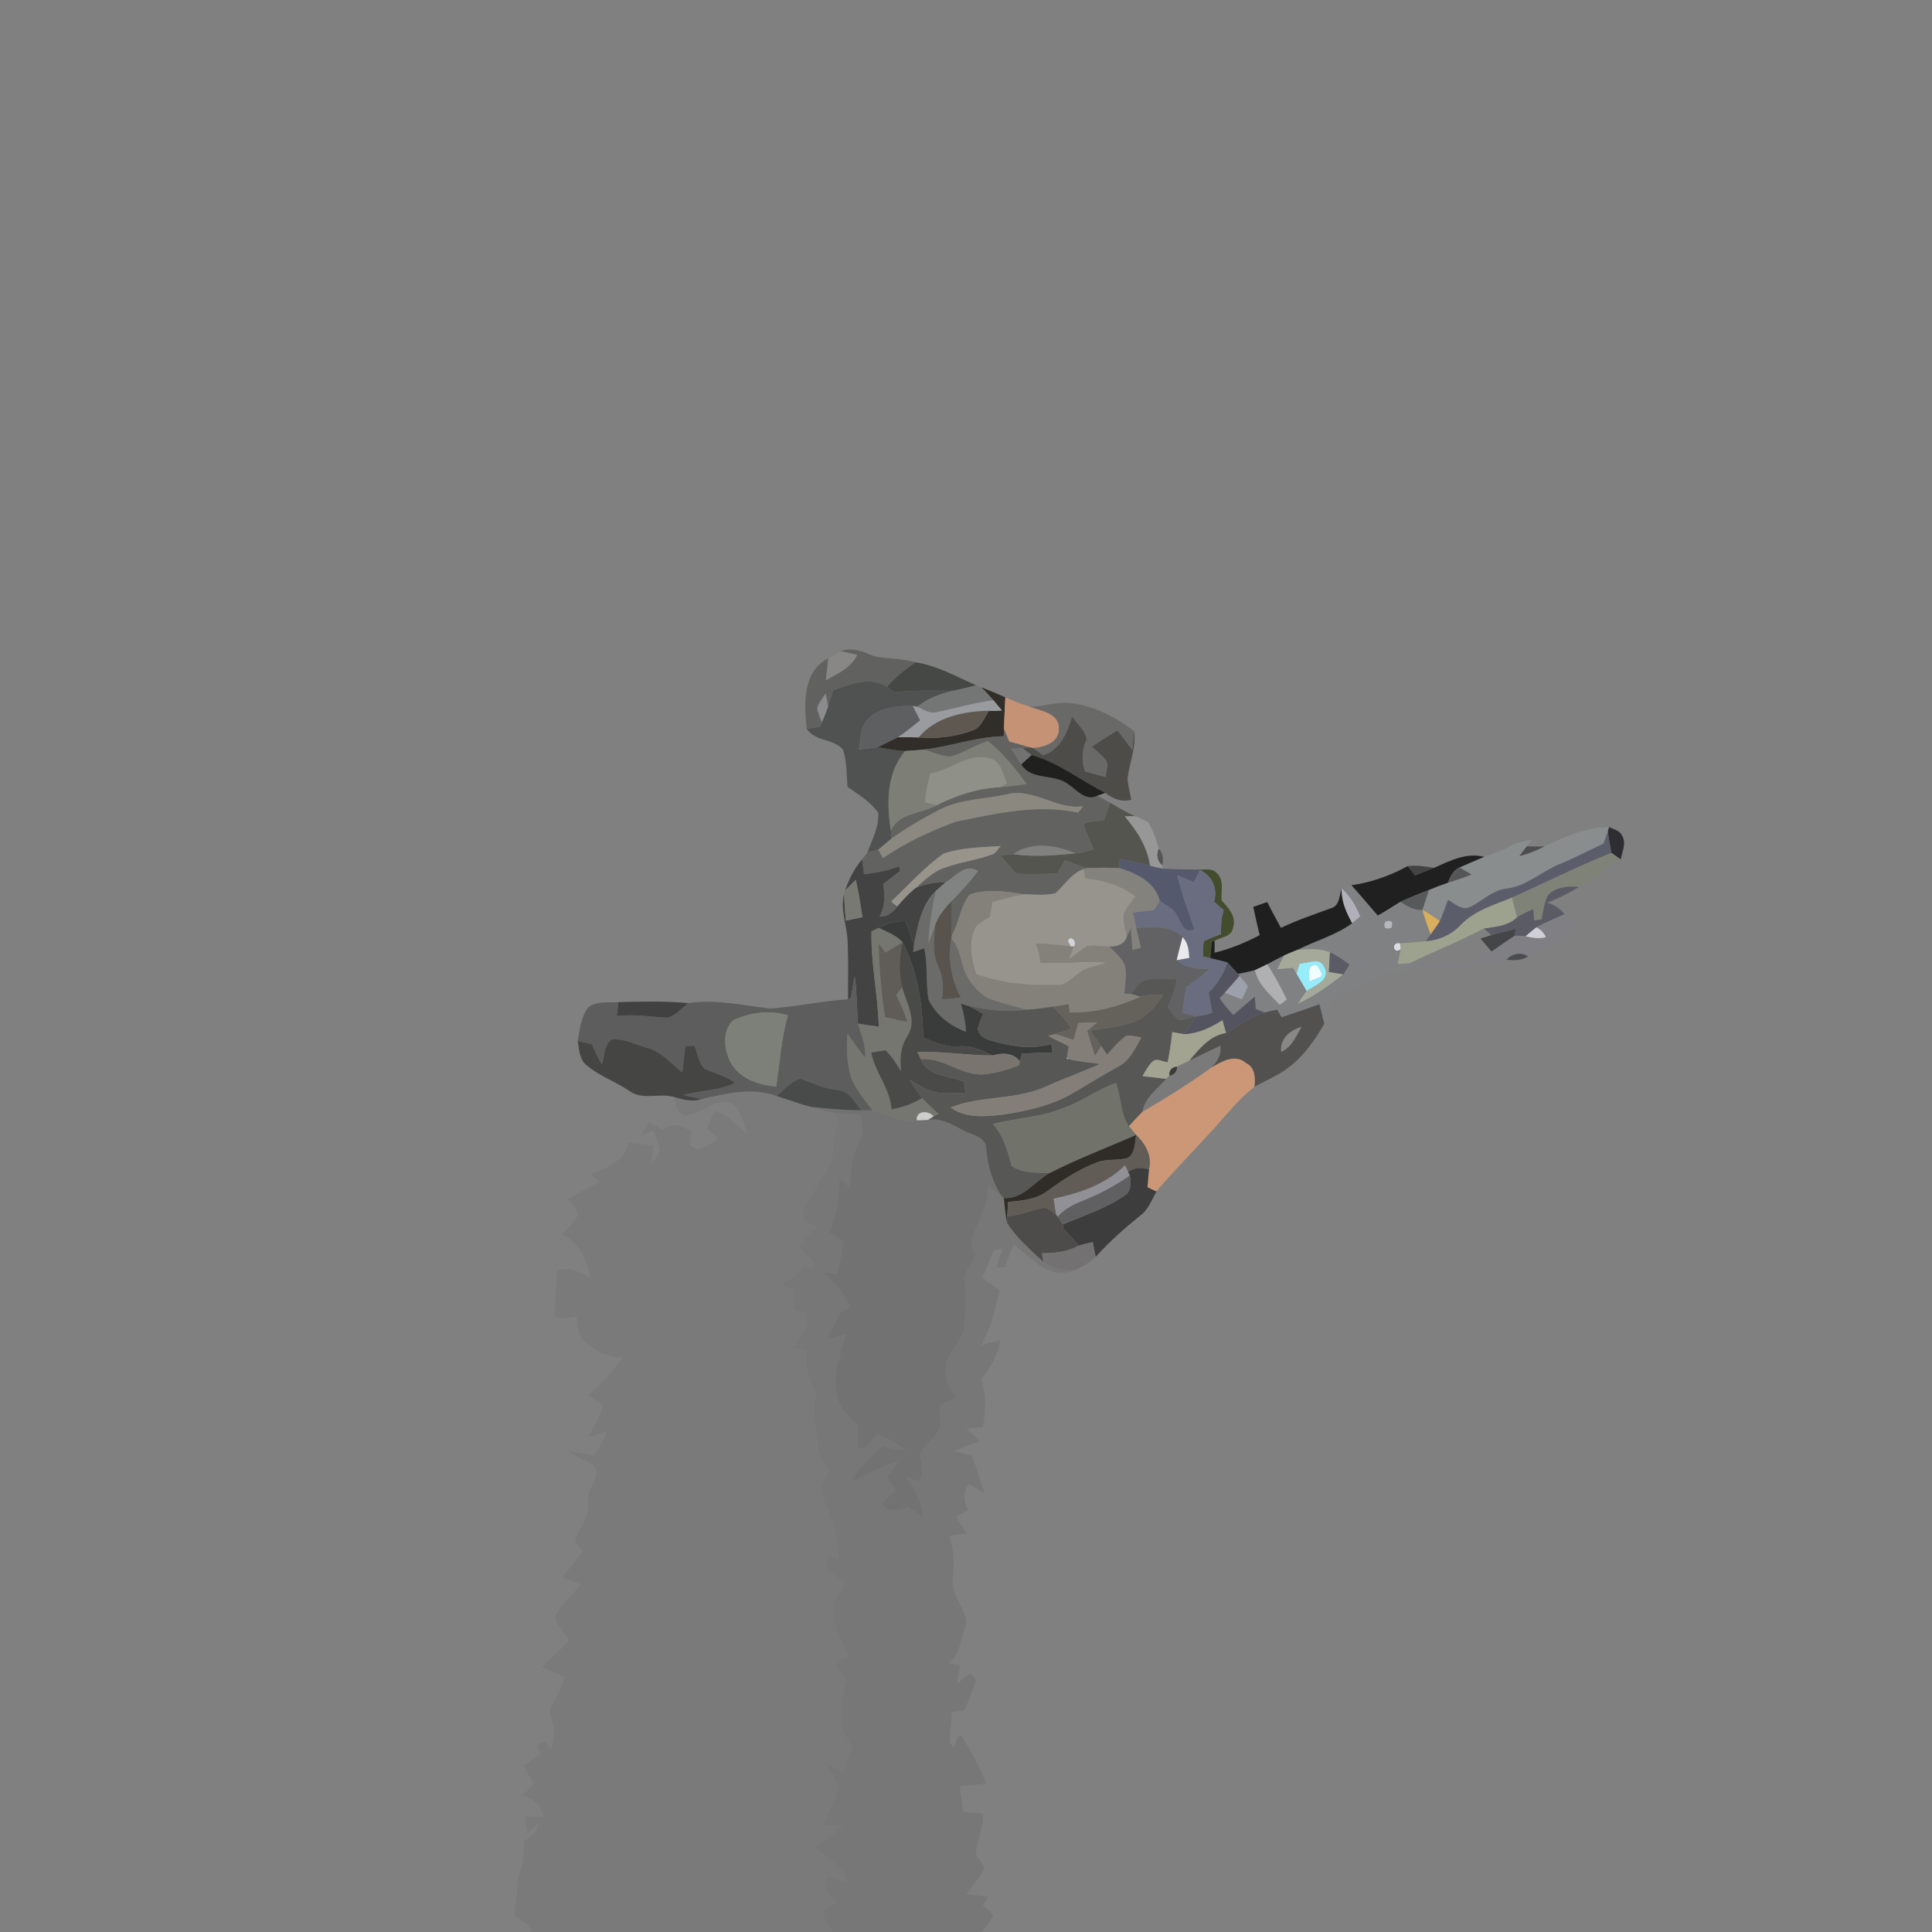 <?xml version="1.0" encoding="UTF-8" ?>
<!DOCTYPE svg PUBLIC "-//W3C//DTD SVG 1.1//EN" "http://www.w3.org/Graphics/SVG/1.1/DTD/svg11.dtd">
<svg width="512pt" height="512pt" viewBox="0 0 512 512" version="1.1" xmlns="http://www.w3.org/2000/svg">
<rect x="0" y="0" width="512" height="512" fill="#808080" stroke="none"/>
<g id="#61615fff">
<path fill="#61615f" opacity="1.00" d=" M 222.85 172.57 C 225.94 171.39 228.90 172.75 231.72 173.95 C 235.32 174.62 239.05 174.48 242.60 175.51 C 239.87 177.43 237.18 179.45 235.05 182.04 C 230.47 179.10 225.38 181.37 220.79 182.91 C 220.36 184.35 219.92 185.79 219.44 187.22 C 219.28 186.35 218.96 184.63 218.80 183.77 C 218.03 185.10 216.83 186.30 216.57 187.86 C 216.88 189.09 217.37 190.26 217.79 191.45 C 217.67 191.74 217.43 192.31 217.31 192.59 C 216.14 192.79 214.98 192.98 213.81 193.16 C 213.04 186.72 212.67 177.81 219.53 174.48 C 219.32 176.41 219.09 178.34 218.85 180.27 C 221.95 178.51 225.53 176.99 227.15 173.57 C 225.72 173.23 224.28 172.90 222.85 172.57 Z" />
</g>
<g id="#888785ff">
<path fill="#888785" opacity="1.00" d=" M 219.53 174.48 C 220.62 173.82 221.72 173.18 222.85 172.57 C 224.28 172.90 225.72 173.23 227.15 173.57 C 225.53 176.99 221.95 178.51 218.85 180.27 C 219.09 178.34 219.32 176.41 219.53 174.48 Z" />
<path fill="#888785" opacity="1.00" d=" M 339.49 278.76 C 339.14 275.21 341.83 273.01 344.96 272.11 C 343.52 274.58 342.32 277.59 339.49 278.76 Z" />
</g>
<g id="#464846ff">
<path fill="#464846" opacity="1.00" d=" M 242.60 175.51 C 248.36 176.39 253.45 179.30 258.69 181.62 C 256.67 182.13 254.65 182.66 252.60 183.06 C 247.39 183.12 242.16 182.82 236.98 183.49 C 236.50 183.12 235.53 182.40 235.05 182.04 C 237.18 179.45 239.87 177.43 242.60 175.51 Z" />
</g>
<g id="#505251ff">
<path fill="#505251" opacity="1.00" d=" M 220.79 182.91 C 225.38 181.37 230.47 179.10 235.05 182.04 C 235.53 182.40 236.50 183.12 236.98 183.49 C 242.16 182.82 247.39 183.12 252.60 183.06 C 249.21 183.87 245.88 185.07 243.13 187.27 C 242.81 187.23 242.18 187.14 241.86 187.09 C 237.42 187.00 232.34 187.58 229.37 191.30 C 228.01 193.47 228.03 196.15 227.63 198.62 C 229.28 198.42 230.92 198.22 232.57 198.03 C 234.99 198.43 237.41 198.92 239.88 199.03 C 234.88 204.90 234.97 212.96 236.09 220.15 C 236.14 220.67 236.23 221.71 236.28 222.23 C 235.10 223.18 233.96 224.20 232.77 225.14 C 231.81 225.43 230.85 225.70 229.88 225.95 C 231.07 222.54 232.99 219.12 232.76 215.41 C 230.69 212.45 227.50 210.56 224.59 208.53 C 224.33 205.22 224.48 201.79 223.37 198.62 C 220.88 195.70 216.01 196.57 213.81 193.16 C 214.98 192.98 216.14 192.79 217.31 192.59 C 217.43 192.31 217.67 191.74 217.79 191.45 C 218.38 190.05 218.97 188.66 219.44 187.22 C 219.92 185.79 220.36 184.35 220.79 182.91 Z" />
</g>
<g id="#747676ff">
<path fill="#747676" opacity="1.00" d=" M 258.69 181.62 C 259.04 181.76 259.73 182.03 260.07 182.16 C 261.20 183.22 262.23 184.37 263.24 185.55 C 258.23 186.25 253.36 187.66 248.41 188.68 C 246.49 189.29 244.75 188.12 243.13 187.27 C 245.88 185.07 249.21 183.87 252.60 183.06 C 254.65 182.66 256.67 182.13 258.69 181.62 Z" />
</g>
<g id="#312e29ff">
<path fill="#312e29" opacity="1.00" d=" M 260.07 182.16 C 262.21 182.98 264.33 183.86 266.42 184.80 C 266.33 187.59 266.12 190.38 266.06 193.17 C 266.05 193.66 266.03 194.62 266.01 195.11 C 258.78 195.26 251.93 197.85 244.78 198.66 C 243.15 198.79 241.51 198.94 239.88 199.03 C 237.41 198.92 234.99 198.43 232.57 198.03 C 234.34 197.13 236.11 196.21 237.92 195.38 C 239.77 195.35 241.63 195.37 243.49 195.42 C 248.52 195.85 253.66 195.22 258.35 193.32 C 260.22 192.28 260.93 190.04 262.10 188.36 C 263.24 188.42 264.38 188.39 265.52 188.29 C 264.77 187.36 264.01 186.45 263.24 185.55 C 262.23 184.37 261.20 183.22 260.07 182.16 Z" />
</g>
<g id="#8b8a8cff">
<path fill="#8b8a8c" opacity="1.00" d=" M 216.57 187.86 C 216.83 186.30 218.03 185.10 218.80 183.77 C 218.96 184.63 219.28 186.35 219.44 187.22 C 218.97 188.66 218.38 190.05 217.79 191.45 C 217.37 190.26 216.88 189.09 216.57 187.86 Z" />
</g>
<g id="#c59275ff">
<path fill="#c59275" opacity="1.00" d=" M 266.42 184.80 C 268.55 185.74 270.72 186.61 272.95 187.31 C 275.89 188.37 280.64 188.97 280.64 193.00 C 280.79 196.75 276.86 197.99 273.83 198.26 L 272.96 198.07 C 271.12 197.56 269.28 197.02 267.44 196.52 C 266.98 195.40 266.50 194.29 266.06 193.17 C 266.12 190.38 266.33 187.59 266.42 184.80 Z" />
</g>
<g id="#9a9b9fff">
<path fill="#9a9b9f" opacity="1.00" d=" M 248.41 188.68 C 253.36 187.66 258.23 186.25 263.24 185.55 C 264.01 186.45 264.77 187.36 265.52 188.29 C 264.38 188.39 263.24 188.42 262.10 188.36 C 255.43 188.52 247.94 189.99 243.49 195.42 C 241.63 195.37 239.77 195.35 237.92 195.38 C 239.99 194.02 241.90 192.44 243.82 190.89 C 243.16 189.63 242.51 188.36 241.86 187.09 C 242.18 187.14 242.81 187.23 243.13 187.27 C 244.75 188.12 246.49 189.29 248.41 188.68 Z" />
</g>
<g id="#696a68ff">
<path fill="#696a68" opacity="1.00" d=" M 272.95 187.31 C 276.62 187.27 280.18 185.83 283.87 186.34 C 290.01 187.11 295.70 189.97 300.52 193.77 C 300.36 195.42 300.23 197.07 300.10 198.72 C 298.79 196.98 297.45 195.26 296.08 193.57 C 293.81 194.99 291.57 196.43 289.34 197.90 C 290.70 199.11 292.19 200.22 293.26 201.72 C 293.80 203.06 293.07 204.53 293.03 205.92 C 291.19 205.46 289.36 204.97 287.55 204.45 C 286.47 201.61 286.77 198.70 287.95 195.97 C 287.69 193.57 285.43 191.84 284.12 189.91 C 282.82 194.15 281.05 198.67 276.42 200.16 C 275.56 199.51 274.70 198.87 273.83 198.26 C 276.86 197.99 280.79 196.75 280.64 193.00 C 280.64 188.97 275.89 188.37 272.95 187.31 Z" />
</g>
<g id="#5d5f61ff">
<path fill="#5d5f61" opacity="1.00" d=" M 229.37 191.30 C 232.34 187.58 237.42 187.00 241.86 187.09 C 242.51 188.36 243.16 189.63 243.82 190.89 C 241.90 192.44 239.99 194.02 237.92 195.38 C 236.11 196.21 234.34 197.13 232.57 198.03 C 230.92 198.22 229.28 198.42 227.63 198.62 C 228.03 196.15 228.01 193.47 229.37 191.30 Z" />
</g>
<g id="#5e5851ff">
<path fill="#5e5851" opacity="1.00" d=" M 243.49 195.42 C 247.94 189.99 255.43 188.52 262.10 188.36 C 260.93 190.04 260.22 192.28 258.35 193.32 C 253.66 195.22 248.52 195.85 243.49 195.42 Z" />
</g>
<g id="#4d4c49ff">
<path fill="#4d4c49" opacity="1.00" d=" M 284.12 189.91 C 285.43 191.84 287.69 193.57 287.95 195.97 C 286.77 198.70 286.47 201.61 287.55 204.45 C 289.36 204.97 291.19 205.46 293.03 205.92 C 293.07 204.53 293.80 203.06 293.26 201.72 C 292.19 200.22 290.70 199.11 289.34 197.90 C 291.57 196.43 293.81 194.99 296.08 193.57 C 297.45 195.26 298.79 196.98 300.10 198.72 C 300.23 197.07 300.36 195.42 300.52 193.77 C 301.15 198.03 299.35 202.07 298.82 206.23 C 298.88 208.16 299.49 210.03 299.80 211.94 C 297.23 212.62 294.88 211.73 292.91 210.10 C 286.36 206.82 280.54 202.09 273.40 200.09 C 272.56 199.47 271.73 198.84 270.92 198.20 C 271.43 198.16 272.45 198.10 272.96 198.07 L 273.83 198.26 C 274.70 198.87 275.56 199.51 276.42 200.16 C 281.05 198.67 282.82 194.15 284.12 189.91 Z" />
</g>
<g id="#626360ff">
<path fill="#626360" opacity="1.00" d=" M 266.06 193.17 C 266.50 194.29 266.98 195.40 267.44 196.52 C 269.28 197.02 271.12 197.56 272.96 198.07 C 272.45 198.10 271.43 198.16 270.92 198.20 C 270.17 198.25 268.67 198.35 267.92 198.40 C 268.78 199.83 269.67 201.24 270.64 202.60 C 273.44 206.99 279.47 204.93 283.16 207.89 C 285.46 209.40 287.69 212.40 290.77 210.89 C 291.92 211.49 293.08 212.09 294.23 212.74 C 293.66 214.31 293.09 215.88 292.52 217.46 C 290.72 217.59 288.87 217.62 287.17 218.31 C 287.79 220.67 288.94 222.85 289.80 225.13 C 288.23 225.59 286.65 226.06 285.02 226.14 C 279.80 224.04 273.46 222.84 268.56 226.36 C 267.41 226.47 266.27 226.59 265.12 226.70 C 266.52 228.29 267.91 229.89 269.27 231.51 C 272.92 231.72 276.58 231.69 280.22 231.42 C 280.87 230.26 281.53 229.11 282.19 227.96 C 284.12 228.70 286.05 229.44 288.03 230.05 L 287.18 230.33 C 283.90 231.45 282.16 234.57 279.69 236.73 C 276.92 237.35 274.07 237.08 271.27 236.98 C 266.58 236.22 261.58 235.46 256.98 237.06 C 254.45 240.18 254.21 244.55 252.18 248.01 C 252.22 244.92 252.20 241.83 252.23 238.75 C 254.68 236.23 257.07 233.66 259.15 230.82 C 255.76 228.66 253.27 232.29 250.57 233.86 C 247.78 233.81 245.00 234.24 242.47 235.47 C 244.83 233.44 247.09 231.13 250.07 230.05 C 254.13 228.51 258.49 228.01 262.57 226.55 C 263.89 226.34 264.35 225.05 265.22 224.22 C 260.16 224.52 254.92 224.60 250.08 226.20 C 244.95 229.84 240.73 234.62 236.17 238.93 C 236.58 239.25 237.40 239.91 237.80 240.23 C 236.66 241.81 235.11 243.04 233.07 242.92 C 234.53 240.23 234.54 237.20 234.03 234.27 C 235.54 233.09 237.04 231.93 238.55 230.76 C 238.47 230.46 238.30 229.87 238.22 229.58 C 235.25 230.78 232.11 231.36 228.94 231.68 C 228.78 230.36 228.63 229.04 228.48 227.72 C 228.83 227.28 229.53 226.40 229.88 225.95 C 230.85 225.70 231.81 225.43 232.77 225.14 C 233.18 225.89 233.58 226.64 234.00 227.39 C 239.90 223.32 246.50 220.26 253.20 217.77 C 263.86 215.59 274.86 213.03 285.73 215.33 C 286.16 214.77 286.59 214.21 287.02 213.65 C 280.07 214.76 274.03 208.78 267.06 210.46 C 260.94 211.83 254.39 211.71 248.74 214.71 C 244.43 216.94 240.23 219.41 236.28 222.23 C 236.23 221.71 236.14 220.67 236.09 220.15 C 238.15 215.29 244.16 215.72 248.16 213.42 C 253.37 210.80 258.97 208.93 264.84 208.63 C 267.24 208.41 269.64 208.13 272.03 207.76 C 269.09 203.63 265.81 199.63 261.86 196.44 C 258.34 197.36 255.35 199.68 251.81 200.51 C 249.36 200.40 247.12 199.28 244.78 198.66 C 251.93 197.85 258.78 195.26 266.01 195.11 C 266.03 194.62 266.05 193.66 266.06 193.17 Z" />
</g>
<g id="#7d7e76ff">
<path fill="#7d7e76" opacity="1.00" d=" M 251.81 200.51 C 255.35 199.68 258.34 197.36 261.86 196.44 C 265.81 199.63 269.09 203.63 272.03 207.76 C 269.64 208.13 267.24 208.41 264.84 208.63 C 265.34 208.39 266.34 207.91 266.84 207.67 C 265.78 205.12 265.30 201.44 262.02 200.89 C 256.55 199.51 251.85 204.09 246.60 204.95 C 245.82 207.44 245.34 210.00 245.07 212.60 C 245.84 212.80 247.38 213.21 248.16 213.42 C 244.16 215.72 238.15 215.29 236.09 220.15 C 234.97 212.96 234.88 204.90 239.88 199.03 C 241.51 198.94 243.15 198.79 244.78 198.66 C 247.12 199.28 249.36 200.40 251.81 200.51 Z" />
</g>
<g id="#0000001c">
<path fill="#000000" opacity="0.11" d=" M 267.92 198.40 C 268.67 198.35 270.17 198.25 270.92 198.20 C 271.73 198.84 272.56 199.47 273.40 200.09 C 272.48 200.93 271.56 201.77 270.64 202.60 C 269.67 201.24 268.78 199.83 267.92 198.40 Z" />
<path fill="#000000" opacity="0.11" d=" M 214.89 293.34 C 219.34 293.82 223.80 294.25 228.28 294.23 C 229.00 294.24 230.44 294.25 231.16 294.26 C 235.22 294.86 238.68 298.00 242.95 296.90 C 243.70 296.87 245.19 296.81 245.94 296.78 C 250.35 296.02 253.78 299.18 257.67 300.58 C 259.33 301.21 261.34 302.18 261.36 304.27 C 261.70 308.71 262.90 313.07 265.35 316.84 C 264.20 315.92 263.02 315.07 261.84 314.21 C 261.92 319.16 259.25 323.39 257.69 327.92 C 256.95 329.52 257.72 331.06 258.61 332.39 C 257.35 335.09 254.91 337.71 255.66 340.90 C 256.27 344.74 255.36 348.58 255.42 352.43 C 254.54 355.51 251.95 357.74 250.86 360.73 C 249.97 364.16 250.90 367.97 253.76 370.20 C 252.14 370.95 250.43 371.53 248.97 372.58 C 248.90 374.41 249.34 376.23 249.13 378.07 C 247.98 380.93 245.22 382.69 243.63 385.28 C 244.09 387.79 245.16 390.39 243.34 392.64 C 242.28 392.16 241.23 391.69 240.18 391.22 C 242.06 394.66 244.38 398.05 244.71 402.08 C 243.37 401.20 242.05 400.31 240.74 399.41 C 238.31 399.83 235.24 401.29 233.70 398.51 C 234.92 397.33 236.14 396.16 237.35 394.98 C 236.62 393.77 235.87 392.57 235.12 391.38 C 236.13 390.05 237.15 388.72 238.14 387.38 C 233.59 388.15 229.82 391.01 225.57 392.63 C 227.61 388.88 230.82 386.05 233.98 383.28 C 235.98 383.83 238.02 384.27 240.11 384.31 C 237.83 382.41 235.19 381.05 232.45 379.97 C 230.91 381.27 229.91 384.39 227.49 383.81 C 227.02 381.76 227.24 379.65 227.39 377.58 C 225.05 375.52 222.50 373.30 221.95 370.05 C 220.36 364.47 222.93 358.96 224.16 353.61 C 222.50 354.02 220.84 354.40 219.17 354.76 C 220.45 352.45 221.68 350.12 222.89 347.77 C 223.71 347.35 224.53 346.94 225.36 346.54 C 223.73 342.94 221.46 339.62 218.20 337.30 C 219.43 337.40 220.67 337.49 221.90 337.60 C 222.63 334.70 223.22 331.77 223.54 328.80 C 222.34 328.09 221.13 327.42 219.91 326.79 C 221.45 322.12 222.97 317.30 222.29 312.32 C 223.26 313.13 224.24 313.94 225.22 314.75 C 225.57 311.87 225.59 308.95 226.25 306.12 C 226.93 303.53 229.19 301.24 228.51 298.41 C 228.35 297.37 228.16 296.34 227.92 295.32 C 225.64 295.22 223.36 295.14 221.09 294.91 C 218.99 294.51 216.94 293.93 214.89 293.34 Z" />
</g>
<g id="#8f9087ff">
<path fill="#8f9087" opacity="1.00" d=" M 246.60 204.95 C 251.85 204.09 256.55 199.51 262.02 200.89 C 265.30 201.44 265.78 205.12 266.84 207.67 C 266.34 207.91 265.34 208.39 264.84 208.63 C 258.97 208.93 253.37 210.80 248.16 213.42 C 247.38 213.21 245.84 212.80 245.07 212.60 C 245.34 210.00 245.82 207.44 246.60 204.95 Z" />
</g>
<g id="#020201c1">
<path fill="#020201" opacity="0.76" d=" M 273.40 200.09 C 280.54 202.09 286.36 206.82 292.91 210.10 C 292.37 210.30 291.30 210.69 290.77 210.89 C 287.69 212.40 285.46 209.40 283.16 207.89 C 279.47 204.93 273.44 206.99 270.64 202.60 C 271.56 201.77 272.48 200.93 273.40 200.09 Z" />
</g>
<g id="#8b887fff">
<path fill="#8b887f" opacity="1.00" d=" M 267.06 210.46 C 274.03 208.78 280.07 214.76 287.02 213.65 C 286.59 214.21 286.16 214.77 285.73 215.33 C 274.86 213.03 263.86 215.59 253.20 217.77 C 246.50 220.26 239.90 223.32 234.00 227.39 C 233.58 226.64 233.18 225.89 232.77 225.14 C 233.96 224.20 235.10 223.18 236.28 222.23 C 240.23 219.41 244.43 216.94 248.74 214.71 C 254.39 211.71 260.94 211.83 267.06 210.46 Z" />
</g>
<g id="#54554fff">
<path fill="#54554f" opacity="1.00" d=" M 294.23 212.74 C 296.35 214.01 298.49 215.28 300.75 216.29 C 300.08 216.30 298.74 216.32 298.08 216.33 C 301.29 220.14 304.08 224.40 304.78 229.45 C 302.07 228.68 299.30 228.13 296.51 227.76 C 296.55 228.33 296.62 229.49 296.66 230.07 C 293.78 229.88 290.90 229.98 288.03 230.05 C 286.05 229.44 284.12 228.70 282.19 227.96 C 281.53 229.11 280.87 230.26 280.22 231.42 C 276.58 231.69 272.92 231.72 269.27 231.51 C 267.91 229.89 266.52 228.29 265.12 226.70 C 266.27 226.59 267.41 226.47 268.56 226.36 C 274.03 227.16 279.55 226.69 285.02 226.14 C 286.65 226.06 288.23 225.59 289.80 225.13 C 288.94 222.85 287.79 220.67 287.17 218.31 C 288.87 217.62 290.72 217.59 292.52 217.46 C 293.09 215.88 293.66 214.31 294.23 212.74 Z" />
</g>
<g id="#989798ff">
<path fill="#989798" opacity="1.00" d=" M 298.08 216.33 C 298.74 216.32 300.08 216.30 300.75 216.29 C 301.10 216.43 301.81 216.71 302.17 216.84 C 302.70 217.11 303.77 217.63 304.30 217.89 C 305.57 220.08 306.41 222.47 307.12 224.89 C 306.39 226.40 306.67 228.18 307.97 229.29 L 308.17 230.20 C 307.02 230.02 305.90 229.75 304.78 229.45 C 304.08 224.40 301.29 220.14 298.08 216.33 Z" />
</g>
<g id="#3b3b3ca9">
<path fill="#3b3b3c" opacity="0.66" d=" M 302.17 216.84 C 302.70 217.11 303.77 217.63 304.30 217.89 C 303.77 217.63 302.70 217.11 302.17 216.84 Z" />
</g>
<g id="#898d8dff">
<path fill="#898d8d" opacity="1.00" d=" M 409.26 224.32 C 414.61 221.68 420.39 219.19 426.44 219.15 L 426.09 220.40 C 425.72 221.46 425.34 222.52 424.96 223.58 C 421.11 225.32 417.40 227.37 413.47 228.93 C 408.66 230.86 404.71 234.77 399.42 235.47 C 395.56 235.85 392.83 238.81 389.50 240.41 C 387.34 241.32 385.46 239.47 383.74 238.46 C 383.08 240.36 382.40 242.26 381.58 244.10 C 380.09 243.02 378.58 241.99 376.95 241.15 C 377.53 239.37 378.11 237.60 378.69 235.83 C 380.33 235.15 382.00 234.51 383.69 233.94 C 385.80 233.27 387.92 232.58 389.98 231.76 C 388.90 231.13 387.82 230.51 386.75 229.90 C 388.93 228.93 391.13 228.01 393.32 227.06 C 395.18 226.38 397.04 225.65 398.91 224.98 C 399.42 224.67 400.45 224.05 400.97 223.74 C 402.65 223.27 404.34 222.81 406.06 222.43 C 405.70 222.89 404.99 223.82 404.63 224.28 C 403.95 225.14 403.28 226.01 402.64 226.89 C 404.94 226.29 407.16 225.43 409.26 224.32 Z" />
</g>
<g id="#2e2d32fe">
<path fill="#2e2d32" opacity="1.00" d=" M 426.44 219.15 C 427.56 219.84 429.28 220.02 429.82 221.40 C 431.11 223.39 429.88 225.69 429.52 227.77 C 428.69 227.19 427.86 226.61 427.04 226.03 C 426.66 224.16 426.32 222.28 426.09 220.40 L 426.44 219.15 Z" />
</g>
<g id="#5b5d6aff">
<path fill="#5b5d6a" opacity="1.00" d=" M 424.96 223.58 C 425.34 222.52 425.72 221.46 426.09 220.40 C 426.32 222.28 426.66 224.16 427.04 226.03 C 418.07 229.59 409.49 233.97 400.69 237.88 C 395.97 239.83 390.79 241.27 387.16 245.09 C 384.71 247.70 381.36 249.23 377.79 249.45 C 378.24 248.83 378.68 248.21 379.14 247.60 C 379.97 246.45 380.80 245.29 381.58 244.10 C 382.40 242.26 383.08 240.36 383.74 238.46 C 385.46 239.47 387.34 241.32 389.50 240.41 C 392.83 238.81 395.56 235.85 399.42 235.47 C 404.71 234.77 408.66 230.86 413.47 228.93 C 417.40 227.37 421.11 225.32 424.96 223.58 Z" />
</g>
<g id="#98948cff">
<path fill="#98948c" opacity="1.00" d=" M 250.08 226.20 C 254.92 224.60 260.16 224.52 265.22 224.22 C 264.35 225.05 263.89 226.34 262.57 226.55 C 258.49 228.01 254.13 228.51 250.07 230.05 C 247.09 231.13 244.83 233.44 242.47 235.47 C 240.77 236.91 239.24 238.53 237.80 240.23 C 237.40 239.91 236.58 239.25 236.17 238.93 C 240.73 234.62 244.95 229.84 250.08 226.20 Z" />
</g>
<g id="#81817fff">
<path fill="#81817f" opacity="1.00" d=" M 268.56 226.36 C 273.46 222.84 279.80 224.04 285.02 226.14 C 279.55 226.69 274.03 227.16 268.56 226.36 Z" />
</g>
<g id="#3c3e43b4">
<path fill="#3c3e43" opacity="0.71" d=" M 398.91 224.98 C 399.42 224.67 400.45 224.05 400.97 223.74 C 400.45 224.05 399.42 224.67 398.91 224.98 Z" />
</g>
<g id="#323433a8">
<path fill="#323433" opacity="0.66" d=" M 402.64 226.89 C 403.28 226.01 403.95 225.14 404.63 224.28 C 406.17 224.34 407.71 224.37 409.26 224.32 C 407.16 225.43 404.94 226.29 402.64 226.89 Z" />
</g>
<g id="#414242b0">
<path fill="#414242" opacity="0.69" d=" M 307.12 224.89 C 308.16 226.12 308.47 227.76 307.97 229.29 C 306.67 228.18 306.39 226.40 307.12 224.89 Z" />
</g>
<g id="#000000be">
<path fill="#000000" opacity="0.75" d=" M 380.04 229.99 C 384.21 228.12 388.61 225.87 393.32 227.06 C 391.13 228.01 388.93 228.93 386.75 229.90 C 385.07 230.66 384.34 232.34 383.69 233.94 C 382.00 234.51 380.33 235.15 378.69 235.83 C 376.16 236.88 373.58 237.80 371.13 239.00 C 369.12 240.22 367.17 241.52 365.12 242.67 C 362.77 239.99 360.49 237.25 358.12 234.60 C 363.37 233.86 368.37 232.09 373.02 229.54 C 373.68 230.36 374.33 231.18 375.00 232.01 C 376.69 231.36 378.37 230.71 380.04 229.99 Z" />
</g>
<g id="#7f8277ff">
<path fill="#7f8277" opacity="1.00" d=" M 427.04 226.03 C 427.86 226.61 428.69 227.19 429.52 227.77 C 425.65 229.95 422.37 233.02 418.43 235.08 C 415.56 234.69 412.38 235.05 410.25 237.21 C 409.17 239.19 409.00 241.51 408.51 243.68 C 408.02 243.74 407.03 243.87 406.54 243.94 C 406.46 242.92 406.39 241.91 406.32 240.90 C 404.86 241.59 403.39 242.28 402.01 243.11 C 401.55 241.37 401.11 239.62 400.69 237.88 C 409.49 233.97 418.07 229.59 427.04 226.03 Z" />
</g>
<g id="#424342ff">
<path fill="#424342" opacity="1.00" d=" M 223.96 236.01 C 224.96 233.00 226.42 230.15 228.48 227.72 C 228.63 229.04 228.78 230.36 228.94 231.68 C 232.11 231.36 235.25 230.78 238.22 229.58 C 238.30 229.87 238.47 230.46 238.55 230.76 C 237.04 231.93 235.54 233.09 234.03 234.27 C 234.54 237.20 234.53 240.23 233.07 242.92 C 235.11 243.04 236.66 241.81 237.80 240.23 C 239.24 238.53 240.77 236.91 242.47 235.47 C 245.00 234.24 247.78 233.81 250.57 233.86 C 249.70 234.58 248.86 235.32 248.03 236.09 C 244.11 239.79 243.27 245.32 242.21 250.34 C 241.52 248.24 240.73 246.19 240.01 244.12 C 237.49 244.07 235.03 244.64 232.85 245.91 C 232.37 246.14 231.42 246.59 230.95 246.82 C 230.75 255.29 232.67 263.61 232.88 272.06 C 231.03 271.85 229.18 271.59 227.35 271.27 C 227.08 267.09 227.10 262.89 226.50 258.74 C 226.05 260.68 225.90 262.68 225.40 264.62 L 224.73 264.80 C 224.78 259.84 224.83 254.87 224.65 249.91 C 224.57 245.51 222.56 241.21 223.70 236.81 C 223.76 239.20 223.97 241.59 224.16 243.98 C 225.62 243.66 227.08 243.35 228.55 243.06 C 228.09 239.74 227.52 236.44 226.79 233.17 C 225.83 234.11 224.87 235.04 223.96 236.01 Z" />
</g>
<g id="#54596dff">
<path fill="#54596d" opacity="1.00" d=" M 296.51 227.76 C 299.30 228.13 302.07 228.68 304.78 229.45 C 305.90 229.75 307.02 230.02 308.17 230.20 C 311.14 230.38 314.11 230.41 317.08 230.45 L 318.01 230.60 C 317.45 231.65 316.90 232.72 316.35 233.78 C 314.90 233.17 313.45 232.57 312.00 231.98 C 313.20 236.87 314.92 241.61 316.59 246.36 C 316.52 246.37 316.39 246.39 316.33 246.40 C 313.39 247.45 312.93 244.09 311.70 242.26 C 310.74 240.61 308.85 239.85 307.36 238.78 C 306.07 233.75 301.21 231.45 296.66 230.07 C 296.62 229.49 296.55 228.33 296.51 227.76 Z" />
</g>
<g id="#00000079">
<path fill="#000000" opacity="0.47" d=" M 373.02 229.54 C 375.36 229.20 377.72 229.62 380.04 229.99 C 378.37 230.71 376.69 231.36 375.00 232.01 C 374.33 231.18 373.68 230.36 373.02 229.54 Z" />
</g>
<g id="#818282ff">
<path fill="#818282" opacity="1.00" d=" M 250.57 233.86 C 253.27 232.29 255.76 228.66 259.15 230.82 C 257.07 233.66 254.68 236.23 252.23 238.75 C 250.49 240.61 248.76 242.58 247.89 245.02 C 247.24 246.70 246.66 248.41 246.05 250.11 C 246.17 245.38 246.96 240.70 248.03 236.09 C 248.86 235.32 249.70 234.58 250.57 233.86 Z" />
</g>
<g id="#83827cff">
<path fill="#83827c" opacity="1.00" d=" M 288.03 230.05 C 290.90 229.98 293.78 229.88 296.66 230.07 C 301.21 231.45 306.07 233.75 307.36 238.78 C 306.85 239.58 306.35 240.40 305.84 241.21 C 303.98 241.41 302.12 241.63 300.26 241.86 C 300.54 243.20 300.83 244.54 301.13 245.88 C 301.52 247.64 301.94 249.41 302.37 251.17 C 301.61 251.37 300.85 251.58 300.09 251.78 C 299.93 249.87 299.80 247.96 299.68 246.05 C 299.42 246.61 298.88 247.72 298.62 248.27 C 298.24 246.24 297.46 244.18 297.83 242.11 C 298.60 240.45 299.79 239.03 300.87 237.57 C 297.03 234.64 292.39 233.19 287.62 232.78 C 287.51 232.17 287.29 230.94 287.18 230.33 L 288.03 230.05 Z" />
</g>
<g id="#444c2eff">
<path fill="#444c2e" opacity="1.00" d=" M 317.08 230.45 C 318.89 230.59 321.13 229.87 322.50 231.42 C 324.48 233.25 323.58 236.23 323.73 238.62 C 325.53 240.55 327.71 242.85 326.78 245.75 C 326.55 248.17 323.62 248.37 321.89 249.29 L 321.16 249.60 C 320.98 251.04 320.87 252.49 320.75 253.94 C 320.26 253.83 319.28 253.60 318.79 253.49 C 318.77 252.14 318.68 250.75 319.10 249.45 C 320.52 248.66 322.06 248.14 323.56 247.54 C 323.56 246.26 323.61 244.99 323.70 243.73 L 323.73 243.42 C 323.87 242.86 324.15 241.73 324.29 241.17 C 323.43 240.43 322.57 239.70 321.72 238.97 C 322.79 235.66 321.23 232.02 318.01 230.60 L 317.08 230.45 Z" />
</g>
<g id="#525457f2">
<path fill="#525457" opacity="0.95" d=" M 383.69 233.94 C 384.34 232.34 385.07 230.66 386.75 229.90 C 387.82 230.51 388.90 231.13 389.98 231.76 C 387.92 232.58 385.80 233.27 383.69 233.94 Z" />
</g>
<g id="#96948dff">
<path fill="#96948d" opacity="1.00" d=" M 279.69 236.73 C 282.16 234.57 283.90 231.45 287.18 230.33 C 287.29 230.94 287.51 232.17 287.62 232.78 C 292.39 233.19 297.03 234.64 300.87 237.57 C 299.79 239.03 298.60 240.45 297.83 242.11 C 297.46 244.18 298.24 246.24 298.62 248.27 C 297.96 250.32 296.02 250.89 294.05 250.85 C 292.07 250.83 290.07 250.41 288.11 250.76 C 286.38 251.77 284.85 253.10 283.23 254.29 C 283.65 253.14 284.08 251.99 284.52 250.84 C 285.70 249.78 283.71 247.50 283.02 249.35 C 283.21 249.71 283.58 250.43 283.76 250.79 C 280.68 250.48 277.60 250.17 274.51 250.03 C 274.71 250.60 275.11 251.75 275.30 252.32 C 275.33 252.42 275.38 252.63 275.40 252.74 C 275.49 253.32 275.66 254.49 275.75 255.07 C 281.58 255.53 287.42 254.54 293.25 255.09 C 291.00 256.02 288.43 256.12 286.40 257.55 C 284.34 258.83 282.71 261.20 280.03 261.04 C 272.82 261.26 265.50 260.63 258.69 258.16 C 257.40 254.14 256.47 249.54 258.57 245.62 C 259.63 244.51 261.00 243.78 262.28 242.97 C 262.54 241.65 262.78 240.33 263.02 239.01 C 265.74 238.25 268.48 237.50 271.27 236.98 C 274.07 237.08 276.92 237.35 279.69 236.73 Z" />
</g>
<g id="#6a6d80ff">
<path fill="#6a6d80" opacity="1.00" d=" M 318.01 230.60 C 321.23 232.02 322.79 235.66 321.72 238.97 C 322.57 239.70 323.43 240.43 324.29 241.17 C 324.15 241.73 323.87 242.86 323.73 243.42 C 323.73 243.50 323.71 243.65 323.70 243.73 C 323.61 244.99 323.56 246.26 323.56 247.54 C 322.06 248.14 320.52 248.66 319.10 249.45 C 318.68 250.75 318.77 252.14 318.79 253.49 C 319.28 253.60 320.26 253.83 320.75 253.94 C 322.26 254.26 323.78 254.58 325.26 255.06 C 324.33 258.12 322.60 260.82 320.33 263.05 C 320.63 264.83 320.94 266.62 321.27 268.40 C 319.89 268.84 318.49 269.31 317.02 269.30 C 315.78 269.03 314.56 268.71 313.33 268.42 C 313.62 266.13 313.95 263.84 314.32 261.56 C 316.46 260.10 318.55 258.57 320.50 256.88 C 317.46 256.72 314.19 256.66 311.83 254.45 C 312.66 254.30 314.34 253.99 315.17 253.84 C 315.04 251.87 314.86 249.82 313.39 248.34 C 310.17 245.05 305.29 245.81 301.13 245.88 C 300.83 244.54 300.54 243.20 300.26 241.86 C 302.12 241.63 303.98 241.41 305.84 241.21 C 306.35 240.40 306.85 239.58 307.36 238.78 C 308.85 239.85 310.74 240.61 311.70 242.26 C 312.93 244.09 313.39 247.45 316.33 246.40 L 316.57 246.40 L 316.59 246.36 C 314.92 241.61 313.20 236.87 312.00 231.98 C 313.45 232.57 314.90 233.17 316.35 233.78 C 316.90 232.72 317.45 231.65 318.01 230.60 Z" />
</g>
<g id="#777972ff">
<path fill="#777972" opacity="1.00" d=" M 223.96 236.01 C 224.87 235.04 225.83 234.11 226.79 233.17 C 227.52 236.44 228.09 239.74 228.55 243.06 C 227.08 243.35 225.62 243.66 224.16 243.98 C 223.97 241.59 223.76 239.20 223.70 236.81 L 223.96 236.01 Z" />
</g>
<g id="#5b5b65fe">
<path fill="#5b5b65" opacity="1.00" d=" M 410.25 237.21 C 412.38 235.05 415.56 234.69 418.43 235.08 C 415.73 236.69 412.92 238.11 409.98 239.25 C 411.87 239.69 413.43 240.78 414.66 242.27 C 412.15 243.42 409.58 244.44 407.15 245.75 C 406.18 246.51 405.23 247.30 404.30 248.11 C 403.32 248.01 402.35 247.97 401.38 247.99 C 401.45 247.53 401.60 246.61 401.67 246.16 C 399.52 246.71 397.36 247.23 395.22 247.83 C 394.56 247.23 393.90 246.64 393.24 246.06 C 396.32 245.55 399.62 245.42 402.01 243.11 C 403.39 242.28 404.86 241.59 406.32 240.90 C 406.39 241.91 406.46 242.92 406.54 243.94 C 407.03 243.87 408.02 243.74 408.51 243.68 C 409.00 241.51 409.17 239.19 410.25 237.21 Z" />
</g>
<g id="#7f8182ff">
<path fill="#7f8182" opacity="1.00" d=" M 355.57 235.44 C 356.21 235.23 357.48 234.81 358.12 234.60 C 360.49 237.25 362.77 239.99 365.12 242.67 C 367.17 241.52 369.12 240.22 371.13 239.00 C 372.88 240.15 374.76 241.32 376.95 241.15 C 377.56 243.34 378.29 245.49 379.14 247.60 C 378.68 248.21 378.24 248.83 377.79 249.45 C 375.54 249.66 373.28 249.80 371.03 250.00 C 368.64 249.42 369.13 253.08 371.20 251.55 C 370.97 252.87 370.66 254.17 370.35 255.47 C 371.42 255.41 372.48 255.34 373.56 255.28 C 374.46 255.48 375.36 255.69 376.27 255.91 L 377.16 256.18 C 372.85 257.35 368.12 257.07 364.13 259.28 C 360.40 261.21 356.60 263.00 352.64 264.42 C 352.32 266.76 351.97 269.13 350.97 271.29 C 350.51 269.57 350.08 267.85 349.66 266.14 C 346.33 267.33 342.99 268.49 339.63 269.59 C 339.33 269.09 338.75 268.08 338.46 267.57 C 337.34 267.81 336.22 268.04 335.12 268.32 C 334.53 268.10 333.36 267.65 332.78 267.42 C 332.68 266.32 332.60 265.21 332.52 264.11 C 330.64 265.75 328.73 267.34 326.86 268.98 C 325.49 267.63 324.32 266.11 323.18 264.57 C 323.53 264.20 324.24 263.45 324.59 263.08 C 326.09 263.67 327.60 264.27 329.11 264.88 C 329.68 263.71 330.39 262.57 330.66 261.28 C 330.03 260.33 329.26 259.48 328.52 258.62 L 328.06 258.10 C 329.57 257.79 331.09 257.49 332.58 257.09 C 333.38 260.97 336.60 263.54 339.15 266.31 C 339.61 265.95 340.54 265.23 341.01 264.87 C 339.47 261.66 337.77 258.53 335.84 255.54 C 337.31 254.76 338.77 253.94 340.29 253.21 C 339.68 254.42 339.08 255.64 338.47 256.85 C 339.85 256.74 341.24 256.62 342.63 256.50 C 342.87 256.88 343.35 257.66 343.59 258.04 C 344.50 259.55 345.39 261.09 346.28 262.62 C 345.42 263.70 344.67 264.85 343.94 266.01 C 348.31 264.01 352.22 261.13 356.01 258.20 C 356.42 257.56 357.23 256.29 357.64 255.65 C 356.02 254.39 354.31 253.23 352.46 252.35 C 349.70 251.25 346.68 251.48 343.80 251.74 C 348.60 249.30 353.97 247.86 358.35 244.66 C 358.88 244.20 359.93 243.29 360.46 242.83 C 359.33 240.06 357.80 237.46 355.57 235.44 M 367.09 244.26 C 366.52 245.88 367.07 246.42 368.74 245.88 C 369.28 244.26 368.73 243.72 367.09 244.26 Z" />
</g>
<g id="#6b6b69ff">
<path fill="#6b6b69" opacity="1.00" d=" M 242.21 250.34 C 243.27 245.32 244.11 239.79 248.03 236.09 C 246.96 240.70 246.17 245.38 246.05 250.11 C 246.66 248.41 247.24 246.70 247.89 245.02 C 247.43 248.77 247.03 252.76 248.71 256.30 C 250.09 258.96 249.97 261.96 249.65 264.84 C 251.32 264.72 252.98 264.54 254.64 264.36 C 252.05 259.60 251.14 253.99 252.09 248.66 C 253.72 250.50 254.42 252.86 254.97 255.21 C 255.80 258.98 258.34 262.28 261.55 264.37 C 264.92 265.82 268.56 266.50 272.06 267.59 C 266.98 268.31 261.85 267.73 256.86 266.64 C 256.13 266.42 255.40 266.20 254.67 265.99 C 255.39 268.41 255.84 270.91 256.03 273.43 C 251.84 271.92 247.89 268.92 246.04 264.81 C 245.29 260.35 245.93 255.75 244.93 251.30 C 243.94 251.64 242.96 251.99 241.98 252.33 C 242.04 251.83 242.15 250.84 242.21 250.34 Z" />
</g>
<g id="#84817aff">
<path fill="#84817a" opacity="1.00" d=" M 256.98 237.06 C 261.58 235.46 266.58 236.22 271.27 236.98 C 268.48 237.50 265.74 238.25 263.02 239.01 C 262.78 240.33 262.54 241.65 262.28 242.97 C 261.00 243.78 259.63 244.51 258.57 245.62 C 256.47 249.54 257.40 254.14 258.69 258.16 C 265.50 260.63 272.82 261.26 280.03 261.04 C 282.71 261.20 284.34 258.83 286.40 257.55 C 288.43 256.12 291.00 256.02 293.25 255.09 C 287.42 254.54 281.58 255.53 275.75 255.07 C 275.66 254.49 275.49 253.32 275.40 252.74 C 275.38 252.63 275.33 252.42 275.30 252.32 C 275.11 251.75 274.71 250.60 274.51 250.03 C 277.60 250.17 280.68 250.48 283.76 250.79 L 284.52 250.84 C 284.08 251.99 283.65 253.14 283.23 254.29 C 284.85 253.10 286.38 251.77 288.11 250.76 C 290.07 250.41 292.07 250.83 294.05 250.85 C 295.51 252.43 297.33 253.84 298.15 255.88 C 298.69 258.34 298.17 260.87 297.99 263.34 C 298.42 263.34 299.28 263.36 299.72 263.37 C 300.37 263.55 301.67 263.93 302.32 264.12 C 296.41 266.80 290.02 268.53 283.48 268.31 C 283.41 267.76 283.26 266.66 283.19 266.10 C 281.79 266.35 280.38 266.58 278.98 266.79 C 276.68 267.13 274.38 267.43 272.06 267.59 C 268.56 266.50 264.92 265.82 261.55 264.37 C 258.34 262.28 255.80 258.98 254.97 255.21 C 254.42 252.86 253.72 250.50 252.09 248.66 L 252.18 248.01 C 254.21 244.55 254.45 240.18 256.98 237.06 M 290.25 252.26 C 290.79 252.81 290.79 252.81 290.25 252.26 M 279.29 253.20 C 279.84 253.75 279.84 253.75 279.29 253.20 Z" />
</g>
<g id="#000000c1">
<path fill="#000000" opacity="0.76" d=" M 352.64 240.72 C 355.04 240.13 354.92 237.33 355.57 235.44 C 355.41 238.77 356.79 241.82 358.35 244.66 C 353.97 247.86 348.60 249.30 343.80 251.74 C 342.61 252.21 341.44 252.69 340.29 253.21 C 338.77 253.94 337.31 254.76 335.84 255.54 C 334.76 256.09 333.68 256.61 332.58 257.09 C 331.09 257.49 329.57 257.79 328.06 258.10 C 327.13 257.07 326.22 256.05 325.26 255.06 C 323.78 254.58 322.26 254.26 320.75 253.94 C 320.87 252.49 320.98 251.04 321.16 249.60 L 321.89 249.29 C 321.89 250.09 321.88 251.67 321.88 252.47 C 326.06 251.48 330.02 249.80 333.83 247.83 C 333.22 245.34 332.65 242.85 332.13 240.34 C 333.36 239.91 334.59 239.48 335.83 239.05 C 336.95 241.38 338.27 243.60 339.45 245.90 C 343.72 243.85 348.20 242.35 352.64 240.72 Z" />
</g>
<g id="#b1b0bafe">
<path fill="#b1b0ba" opacity="1.00" d=" M 355.57 235.44 C 357.80 237.46 359.33 240.06 360.46 242.83 C 359.93 243.29 358.88 244.20 358.35 244.66 C 356.79 241.82 355.41 238.77 355.57 235.44 Z" />
</g>
<g id="#555959f3">
<path fill="#555959" opacity="0.95" d=" M 371.13 239.00 C 373.58 237.80 376.16 236.88 378.69 235.83 C 378.11 237.60 377.53 239.37 376.95 241.15 C 374.76 241.32 372.88 240.15 371.13 239.00 Z" />
</g>
<g id="#9ca28dff">
<path fill="#9ca28d" opacity="1.00" d=" M 387.16 245.09 C 390.79 241.27 395.97 239.83 400.69 237.88 C 401.11 239.62 401.55 241.37 402.01 243.11 C 399.62 245.42 396.32 245.55 393.24 246.06 C 386.83 249.44 380.07 252.11 373.56 255.28 C 372.48 255.34 371.42 255.41 370.35 255.47 C 370.66 254.17 370.97 252.87 371.20 251.55 C 371.16 251.16 371.07 250.39 371.03 250.00 C 373.28 249.80 375.54 249.66 377.79 249.45 C 381.36 249.23 384.71 247.70 387.16 245.09 Z" />
</g>
<g id="#58534cff">
<path fill="#58534c" opacity="1.00" d=" M 247.89 245.02 C 248.76 242.58 250.49 240.61 252.23 238.75 C 252.20 241.83 252.22 244.92 252.18 248.01 L 252.09 248.66 C 251.14 253.99 252.05 259.60 254.64 264.36 C 252.98 264.54 251.32 264.72 249.65 264.84 C 249.97 261.96 250.09 258.96 248.71 256.30 C 247.03 252.76 247.43 248.77 247.89 245.02 Z" />
</g>
<g id="#d9ae5eff">
<path fill="#d9ae5e" opacity="1.00" d=" M 376.95 241.15 C 378.58 241.99 380.09 243.02 381.58 244.10 C 380.80 245.29 379.97 246.45 379.14 247.60 C 378.29 245.49 377.56 243.34 376.95 241.15 Z" />
</g>
<g id="#ffffffff">
<path fill="#ffffff" opacity="1.00" d=" M 323.70 243.73 C 323.71 243.65 323.73 243.50 323.73 243.42 L 323.70 243.73 Z" />
<path fill="#ffffff" opacity="1.00" d=" M 275.30 252.32 C 275.33 252.42 275.38 252.63 275.40 252.74 C 275.38 252.63 275.33 252.42 275.30 252.32 Z" />
</g>
<g id="#7f7f84ff">
<path fill="#7f7f84" opacity="1.00" d=" M 407.15 245.75 C 409.58 244.44 412.15 243.42 414.66 242.27 C 415.17 242.81 416.19 243.89 416.70 244.43 C 414.48 249.24 409.49 251.47 404.93 253.47 C 403.06 252.20 400.70 252.70 399.26 254.33 C 392.04 256.33 384.60 256.68 377.16 256.18 L 376.27 255.91 C 380.14 254.85 384.15 255.24 388.10 255.32 C 390.89 255.57 393.10 253.58 395.28 252.16 C 397.30 250.75 399.30 249.31 401.38 247.99 C 402.35 247.97 403.32 248.01 404.30 248.11 C 406.06 248.56 407.89 248.90 409.68 248.34 C 409.13 247.17 408.29 246.30 407.15 245.75 Z" />
</g>
<g id="#3a3b3bff">
<path fill="#3a3b3b" opacity="1.00" d=" M 232.85 245.91 C 235.03 244.64 237.49 244.07 240.01 244.12 C 240.73 246.19 241.52 248.24 242.21 250.34 C 242.15 250.84 242.04 251.83 241.98 252.33 C 242.96 251.99 243.94 251.64 244.93 251.30 C 245.93 255.75 245.29 260.35 246.04 264.81 C 247.89 268.92 251.84 271.92 256.03 273.43 C 255.84 270.91 255.39 268.41 254.67 265.99 C 255.40 266.20 256.13 266.42 256.86 266.64 C 258.10 267.29 259.32 267.99 260.54 268.69 C 260.00 270.03 259.32 271.36 259.10 272.81 C 259.45 274.40 260.95 275.25 262.39 275.68 C 267.61 277.23 273.25 278.29 278.59 276.66 C 278.68 277.22 278.85 278.34 278.94 278.90 C 276.22 278.98 273.51 279.11 270.79 279.21 C 270.67 279.71 270.43 280.72 270.30 281.22 C 268.46 278.94 265.68 278.97 263.09 279.70 C 260.28 278.43 257.40 276.97 254.22 277.29 C 250.84 277.61 247.68 276.31 244.67 274.94 C 244.46 266.31 243.23 257.45 239.20 249.71 C 237.49 247.85 235.08 246.95 232.85 245.91 Z" />
</g>
<g id="#b6b7bdff">
<path fill="#b6b7bd" opacity="1.00" d=" M 367.09 244.26 C 368.73 243.72 369.28 244.26 368.74 245.88 C 367.07 246.42 366.52 245.88 367.09 244.26 Z" />
</g>
<g id="#626264ff">
<path fill="#626264" opacity="1.00" d=" M 301.13 245.88 C 305.29 245.81 310.17 245.05 313.39 248.34 C 312.82 250.37 312.33 252.41 311.83 254.45 C 314.19 256.66 317.46 256.72 320.50 256.88 C 318.55 258.57 316.46 260.10 314.32 261.56 C 313.95 263.84 313.62 266.13 313.33 268.42 C 314.56 268.71 315.78 269.03 317.02 269.30 C 315.48 269.69 313.97 270.24 312.38 270.37 C 311.26 269.32 310.36 268.08 309.41 266.89 C 310.58 264.56 311.41 262.06 311.85 259.48 C 308.99 259.42 306.04 259.04 303.23 259.79 C 301.67 260.49 300.82 262.14 299.72 263.37 C 299.28 263.36 298.42 263.34 297.99 263.34 C 298.17 260.87 298.69 258.34 298.15 255.88 C 297.33 253.84 295.51 252.43 294.05 250.85 C 296.02 250.89 297.96 250.32 298.62 248.27 C 298.88 247.72 299.42 246.61 299.68 246.05 C 299.80 247.96 299.93 249.87 300.09 251.78 C 300.85 251.58 301.61 251.37 302.37 251.17 C 301.94 249.41 301.52 247.64 301.13 245.88 Z" />
</g>
<g id="#75766fff">
<path fill="#75766f" opacity="1.00" d=" M 230.95 246.82 C 231.42 246.59 232.37 246.14 232.85 245.91 C 235.08 246.95 237.49 247.85 239.20 249.71 C 237.68 250.64 236.16 251.55 234.63 252.46 C 234.03 251.66 233.44 250.86 232.85 250.07 C 233.06 256.59 233.47 263.11 234.59 269.54 C 236.56 269.98 238.53 270.42 240.52 270.83 C 239.69 268.38 238.65 266.01 237.51 263.70 C 238.03 263.01 238.55 262.33 239.07 261.65 C 240.22 265.78 243.17 270.45 240.47 274.59 C 238.61 277.40 238.39 280.74 238.85 284.00 C 237.60 282.02 236.38 279.97 234.67 278.35 C 233.41 278.52 232.14 278.71 230.90 279.00 C 231.93 284.29 235.91 288.47 236.27 293.97 C 239.13 293.49 241.89 292.51 244.36 290.99 C 245.75 292.46 247.25 293.82 248.74 295.21 C 248.40 295.37 247.73 295.68 247.40 295.84 C 246.10 294.22 242.68 294.24 242.95 296.90 C 238.68 298.00 235.22 294.86 231.16 294.26 C 229.30 291.65 227.16 289.19 225.80 286.27 C 224.31 282.32 224.29 278.00 224.58 273.85 C 226.06 276.03 227.59 278.19 229.25 280.25 C 229.51 277.11 228.20 274.22 227.35 271.27 C 229.18 271.59 231.03 271.85 232.88 272.06 C 232.67 263.61 230.75 255.29 230.95 246.82 Z" />
</g>
<g id="#e6e2eaff">
<path fill="#e6e2ea" opacity="1.00" d=" M 316.33 246.40 C 316.39 246.39 316.52 246.37 316.59 246.36 L 316.57 246.40 L 316.33 246.40 Z" />
</g>
<g id="#3d3e41e6">
<path fill="#3d3e41" opacity="0.90" d=" M 395.22 247.83 C 397.36 247.23 399.52 246.71 401.67 246.16 C 401.60 246.61 401.45 247.53 401.38 247.99 C 399.30 249.31 397.30 250.75 395.28 252.16 C 394.29 251.01 393.30 249.86 392.33 248.71 C 393.05 248.49 394.50 248.05 395.22 247.83 Z" />
</g>
<g id="#d0ced6ff">
<path fill="#d0ced6" opacity="1.00" d=" M 404.30 248.11 C 405.23 247.30 406.18 246.51 407.15 245.75 C 408.29 246.30 409.13 247.17 409.68 248.34 C 407.89 248.90 406.06 248.56 404.30 248.11 Z" />
</g>
<g id="#d1d5daff">
<path fill="#d1d5da" opacity="1.00" d=" M 283.02 249.35 C 283.71 247.50 285.70 249.78 284.52 250.84 L 283.76 250.79 C 283.58 250.43 283.21 249.71 283.02 249.35 Z" />
</g>
<g id="#eae9ebff">
<path fill="#eae9eb" opacity="1.00" d=" M 313.39 248.34 C 314.86 249.82 315.04 251.87 315.17 253.84 C 314.34 253.99 312.66 254.30 311.83 254.45 C 312.33 252.41 312.82 250.37 313.39 248.34 Z" />
</g>
<g id="#605c57ff">
<path fill="#605c57" opacity="1.00" d=" M 232.85 250.07 C 233.44 250.86 234.03 251.66 234.63 252.46 C 236.16 251.55 237.68 250.64 239.20 249.71 C 238.26 253.63 238.13 257.72 239.07 261.65 C 238.55 262.33 238.03 263.01 237.51 263.70 C 238.65 266.01 239.69 268.38 240.52 270.83 C 238.53 270.42 236.56 269.98 234.59 269.54 C 233.47 263.11 233.06 256.59 232.85 250.07 Z" />
</g>
<g id="#4a4a49ff">
<path fill="#4a4a49" opacity="1.00" d=" M 239.20 249.71 C 243.23 257.45 244.46 266.31 244.67 274.94 C 247.68 276.31 250.84 277.61 254.22 277.29 C 257.40 276.97 260.28 278.43 263.09 279.70 C 256.41 279.72 249.78 278.54 243.09 278.77 C 243.33 279.25 243.81 280.21 244.05 280.69 C 245.72 285.36 251.56 284.97 255.44 286.66 C 255.58 287.63 255.72 288.60 255.86 289.57 C 253.05 289.66 250.18 290.00 247.41 289.33 C 245.11 288.62 243.07 287.28 240.96 286.16 C 242.07 287.78 243.16 289.43 244.36 290.99 C 241.89 292.51 239.13 293.49 236.27 293.97 C 235.91 288.47 231.93 284.29 230.90 279.00 C 232.14 278.71 233.41 278.52 234.67 278.35 C 236.38 279.97 237.60 282.02 238.85 284.00 C 238.39 280.74 238.61 277.40 240.47 274.59 C 243.17 270.45 240.22 265.78 239.07 261.65 C 238.13 257.72 238.26 253.63 239.20 249.71 Z" />
</g>
<g id="#dcdce4ff">
<path fill="#dcdce4" opacity="1.00" d=" M 371.20 251.55 C 369.13 253.08 368.64 249.42 371.03 250.00 C 371.07 250.39 371.16 251.16 371.20 251.55 Z" />
</g>
<g id="#a4a99aff">
<path fill="#a4a99a" opacity="1.00" d=" M 343.80 251.74 C 346.68 251.48 349.70 251.25 352.46 252.35 C 352.34 254.08 352.25 255.83 352.18 257.57 C 353.45 257.78 354.73 257.99 356.01 258.20 C 352.22 261.13 348.31 264.01 343.94 266.01 C 344.67 264.85 345.42 263.70 346.28 262.62 C 348.43 261.13 352.81 259.73 350.96 256.32 C 349.90 253.54 346.56 255.30 344.42 255.34 C 344.21 256.01 343.80 257.37 343.59 258.04 C 343.35 257.66 342.87 256.88 342.63 256.50 C 341.24 256.62 339.85 256.74 338.47 256.85 C 339.08 255.64 339.68 254.42 340.29 253.21 C 341.44 252.69 342.61 252.21 343.80 251.74 Z" />
</g>
<g id="#f6f6fdff">
<path fill="#f6f6fd" opacity="1.00" d=" M 290.25 252.26 C 290.79 252.81 290.79 252.81 290.25 252.26 Z" />
</g>
<g id="#f6f9f9ff">
<path fill="#f6f9f9" opacity="1.00" d=" M 279.29 253.20 C 279.84 253.75 279.84 253.75 279.29 253.20 Z" />
</g>
<g id="#5a5b64ff">
<path fill="#5a5b64" opacity="1.00" d=" M 352.46 252.35 C 354.31 253.23 356.02 254.39 357.64 255.65 C 357.23 256.29 356.42 257.56 356.01 258.20 C 354.73 257.99 353.45 257.78 352.18 257.57 C 352.25 255.83 352.34 254.08 352.46 252.35 Z" />
</g>
<g id="#46474be7">
<path fill="#46474b" opacity="0.91" d=" M 399.26 254.33 C 400.70 252.70 403.06 252.20 404.93 253.47 C 403.22 254.54 401.19 254.55 399.26 254.33 Z" />
</g>
<g id="#545460ff">
<path fill="#545460" opacity="1.00" d=" M 325.26 255.06 C 326.22 256.05 327.13 257.07 328.06 258.10 L 328.52 258.62 C 327.21 260.11 325.92 261.61 324.59 263.08 C 324.24 263.45 323.53 264.20 323.18 264.57 C 324.32 266.11 325.49 267.63 326.86 268.98 C 328.73 267.34 330.64 265.75 332.52 264.11 C 332.60 265.21 332.68 266.32 332.78 267.42 C 333.36 267.65 334.53 268.10 335.12 268.32 C 331.34 269.36 328.24 271.82 324.91 273.75 C 324.58 272.62 324.27 271.49 323.96 270.37 C 320.92 272.32 317.57 273.90 313.91 274.09 C 314.90 272.46 315.93 270.86 317.02 269.30 C 318.49 269.31 319.89 268.84 321.27 268.40 C 320.94 266.62 320.63 264.83 320.33 263.05 C 322.60 260.82 324.33 258.12 325.26 255.06 Z" />
</g>
<g id="#97ecfcff">
<path fill="#97ecfc" opacity="1.00" d=" M 344.42 255.34 C 346.56 255.30 349.90 253.54 350.96 256.32 C 352.81 259.73 348.43 261.13 346.28 262.62 C 345.39 261.09 344.50 259.55 343.59 258.04 C 343.80 257.37 344.21 256.01 344.42 255.34 M 346.95 260.09 C 347.55 259.85 348.76 259.38 349.36 259.14 C 351.27 258.72 349.57 256.61 348.96 255.78 C 346.19 255.38 347.06 258.35 346.95 260.09 Z" />
</g>
<g id="#b0b0b2ff">
<path fill="#b0b0b2" opacity="1.00" d=" M 332.58 257.09 C 333.68 256.61 334.76 256.09 335.84 255.54 C 337.77 258.53 339.47 261.66 341.01 264.87 C 340.54 265.23 339.61 265.95 339.15 266.31 C 336.60 263.54 333.38 260.97 332.58 257.09 Z" />
</g>
<g id="#efffffff">
<path fill="#efffff" opacity="1.00" d=" M 346.95 260.09 C 347.06 258.35 346.19 255.38 348.96 255.78 C 349.57 256.61 351.27 258.72 349.36 259.14 C 348.76 259.38 347.55 259.85 346.95 260.09 Z" />
</g>
<g id="#5c5d5cff">
<path fill="#5c5d5c" opacity="1.00" d=" M 225.40 264.62 C 225.90 262.68 226.05 260.68 226.50 258.74 C 227.10 262.89 227.08 267.09 227.35 271.27 C 228.20 274.22 229.51 277.11 229.25 280.25 C 227.59 278.19 226.06 276.03 224.58 273.85 C 224.29 278.00 224.31 282.32 225.80 286.27 C 227.16 289.19 229.30 291.65 231.16 294.26 C 230.44 294.25 229.00 294.24 228.28 294.23 C 226.47 292.14 225.01 288.92 221.85 288.83 C 218.38 288.58 215.29 286.93 212.05 285.83 C 209.54 286.65 207.77 288.80 205.79 290.44 C 199.33 288.07 192.38 289.80 185.91 291.24 C 184.31 290.92 182.70 290.60 181.13 290.19 C 185.63 288.91 190.51 289.10 194.78 286.99 C 192.42 285.09 189.42 284.49 186.73 283.23 C 185.13 281.62 184.84 279.18 184.07 277.12 C 183.25 277.14 182.44 277.16 181.62 277.19 C 181.35 279.53 181.08 281.87 180.81 284.22 C 177.81 281.81 175.21 278.62 171.34 277.63 C 168.40 276.79 165.50 275.32 162.41 275.38 C 159.93 276.49 160.37 279.92 159.47 282.11 C 158.49 280.36 157.68 278.53 156.81 276.73 C 155.58 276.43 154.34 276.13 153.11 275.85 C 153.64 272.77 153.97 269.43 155.96 266.88 C 158.27 265.25 161.22 265.75 163.88 265.57 C 163.74 266.80 163.61 268.03 163.48 269.27 C 167.91 268.70 172.32 269.46 176.74 269.71 C 179.02 269.19 180.63 267.28 182.34 265.83 C 189.63 264.75 196.81 266.40 204.00 267.28 C 210.94 266.80 217.77 265.29 224.73 264.80 L 225.40 264.62 M 194.33 270.36 C 191.24 273.19 191.90 278.07 193.59 281.50 C 195.88 285.87 201.10 287.57 205.73 287.94 C 206.64 281.63 207.06 275.24 208.80 269.07 C 204.07 267.58 198.77 268.30 194.33 270.36 Z" />
</g>
<g id="#575756ff">
<path fill="#575756" opacity="1.00" d=" M 303.23 259.79 C 306.04 259.04 308.99 259.42 311.85 259.48 C 311.41 262.06 310.58 264.56 309.41 266.89 C 310.36 268.08 311.26 269.32 312.38 270.37 C 313.97 270.24 315.48 269.69 317.02 269.30 C 315.93 270.86 314.90 272.46 313.91 274.09 C 312.82 273.92 311.74 273.70 310.67 273.50 C 310.36 276.17 309.98 278.84 309.45 281.49 C 308.10 281.44 306.48 280.20 305.34 281.40 C 304.24 282.47 303.55 283.88 302.77 285.20 C 304.87 285.42 306.97 285.64 309.06 285.92 C 306.68 288.61 303.36 290.88 302.73 294.66 C 301.51 295.90 300.34 297.20 299.16 298.48 C 296.86 295.10 297.14 290.77 295.76 287.03 C 290.79 288.69 286.60 292.03 281.63 293.70 C 275.72 296.13 269.25 296.31 263.10 297.85 C 265.98 300.95 267.02 305.02 268.10 308.98 C 270.89 311.02 274.79 310.63 278.13 310.90 C 274.05 313.14 271.20 317.87 266.02 317.50 L 265.35 316.84 C 262.90 313.07 261.70 308.71 261.36 304.27 C 261.34 302.18 259.33 301.21 257.67 300.58 C 253.78 299.18 250.35 296.02 245.94 296.78 C 246.30 296.54 247.03 296.08 247.40 295.84 C 247.73 295.68 248.40 295.37 248.74 295.21 C 247.25 293.82 245.75 292.46 244.36 290.99 C 243.16 289.43 242.07 287.78 240.96 286.16 C 243.07 287.28 245.11 288.62 247.41 289.33 C 250.18 290.00 253.05 289.66 255.86 289.57 C 255.72 288.60 255.58 287.63 255.44 286.66 C 251.56 284.97 245.72 285.36 244.05 280.69 C 250.37 280.14 255.41 285.73 261.74 284.60 C 264.58 284.23 267.35 283.38 270.02 282.34 C 270.09 282.06 270.23 281.50 270.30 281.22 C 270.43 280.72 270.67 279.71 270.79 279.21 C 273.51 279.11 276.22 278.98 278.94 278.90 C 278.85 278.34 278.68 277.22 278.59 276.66 C 273.25 278.29 267.61 277.23 262.39 275.68 C 260.95 275.25 259.45 274.40 259.10 272.81 C 259.32 271.36 260.00 270.03 260.54 268.69 C 259.32 267.99 258.10 267.29 256.86 266.64 C 261.85 267.73 266.98 268.31 272.06 267.59 C 274.38 267.43 276.68 267.13 278.98 266.79 C 280.89 268.50 282.58 270.45 283.97 272.60 C 282.49 273.10 281.01 273.61 279.51 274.05 C 279.10 274.17 278.27 274.39 277.86 274.51 C 279.58 275.58 281.49 276.29 283.24 277.33 C 283.07 278.29 282.90 279.26 282.78 280.24 L 282.73 280.57 L 283.05 280.65 C 285.86 281.33 288.74 281.60 291.60 281.96 C 286.95 283.97 282.20 285.73 277.56 287.77 C 269.49 291.63 260.15 290.20 251.90 293.50 C 255.81 296.34 260.86 295.94 265.39 295.44 C 272.02 294.48 278.75 293.02 284.57 289.56 C 288.55 287.16 292.54 284.79 296.58 282.50 C 299.54 280.93 300.85 277.70 302.47 274.97 C 301.17 274.69 299.86 274.36 298.52 274.49 C 296.52 275.84 295.00 277.75 293.39 279.52 C 292.86 278.75 292.34 277.99 291.82 277.23 C 290.87 275.86 289.93 274.50 288.98 273.13 C 292.88 272.43 296.92 272.16 300.65 270.74 C 303.97 269.44 306.27 266.58 308.22 263.73 C 306.25 263.55 304.23 263.56 302.32 264.12 C 301.67 263.93 300.37 263.55 299.72 263.37 C 300.82 262.14 301.67 260.49 303.23 259.79 Z" />
</g>
<g id="#9ca0abff">
<path fill="#9ca0ab" opacity="1.00" d=" M 324.59 263.08 C 325.92 261.61 327.21 260.11 328.52 258.62 C 329.26 259.48 330.03 260.33 330.66 261.28 C 330.39 262.57 329.68 263.71 329.11 264.88 C 327.60 264.27 326.09 263.67 324.59 263.08 Z" />
</g>
<g id="#65625bff">
<path fill="#65625b" opacity="1.00" d=" M 302.32 264.12 C 304.23 263.56 306.25 263.55 308.22 263.73 C 306.27 266.58 303.97 269.44 300.65 270.74 C 296.92 272.16 292.88 272.43 288.98 273.13 C 289.93 274.50 290.87 275.86 291.82 277.23 C 291.27 278.11 290.73 279.00 290.18 279.89 C 289.45 277.67 288.77 275.44 288.09 273.22 C 288.98 272.45 289.86 271.68 290.76 270.92 C 289.09 270.98 287.43 271.05 285.77 271.11 C 285.34 272.61 284.92 274.10 284.49 275.60 C 282.84 275.04 281.20 274.48 279.51 274.05 C 281.01 273.61 282.49 273.10 283.97 272.60 C 282.58 270.45 280.89 268.50 278.98 266.79 C 280.38 266.58 281.79 266.35 283.19 266.10 C 283.26 266.66 283.41 267.76 283.48 268.31 C 290.02 268.53 296.41 266.80 302.32 264.12 Z" />
</g>
<g id="#404140fe">
<path fill="#404140" opacity="1.00" d=" M 163.88 265.57 C 170.03 265.41 176.20 265.27 182.34 265.83 C 180.63 267.28 179.02 269.19 176.74 269.71 C 172.32 269.46 167.91 268.70 163.48 269.27 C 163.61 268.03 163.74 266.80 163.88 265.57 Z" />
</g>
<g id="#525150ff">
<path fill="#525150" opacity="1.00" d=" M 339.63 269.59 C 342.99 268.49 346.33 267.33 349.66 266.14 C 350.08 267.85 350.51 269.57 350.97 271.29 C 348.49 275.53 345.66 279.70 341.71 282.71 C 338.93 285.00 335.50 286.23 332.43 288.05 C 332.68 285.70 332.67 282.92 330.20 281.73 C 327.34 279.19 323.78 281.31 321.07 282.89 C 322.64 281.35 323.74 279.36 323.43 277.11 C 320.64 278.40 317.88 279.77 315.11 281.11 C 317.84 277.95 320.50 274.47 324.91 273.75 C 328.24 271.82 331.34 269.36 335.12 268.32 C 336.22 268.04 337.34 267.81 338.46 267.57 C 338.75 268.08 339.33 269.09 339.63 269.59 M 339.49 278.76 C 342.32 277.59 343.52 274.58 344.96 272.11 C 341.83 273.01 339.14 275.21 339.49 278.76 Z" />
</g>
<g id="#7d8078ff">
<path fill="#7d8078" opacity="1.00" d=" M 194.33 270.36 C 198.77 268.30 204.07 267.58 208.80 269.07 C 207.06 275.24 206.64 281.63 205.73 287.94 C 201.10 287.57 195.88 285.87 193.59 281.50 C 191.90 278.07 191.24 273.19 194.33 270.36 Z" />
</g>
<g id="#a2a391ff">
<path fill="#a2a391" opacity="1.00" d=" M 313.91 274.09 C 317.57 273.90 320.92 272.32 323.96 270.37 C 324.27 271.49 324.58 272.62 324.91 273.75 C 320.50 274.47 317.84 277.95 315.11 281.11 C 314.06 281.64 312.99 282.15 311.93 282.66 C 310.50 282.81 309.81 283.61 309.88 285.06 C 309.67 285.27 309.26 285.70 309.06 285.92 C 306.97 285.64 304.87 285.42 302.77 285.20 C 303.55 283.88 304.24 282.47 305.34 281.40 C 306.48 280.20 308.10 281.44 309.45 281.49 C 309.98 278.84 310.36 276.17 310.67 273.50 C 311.74 273.70 312.82 273.92 313.91 274.09 Z" />
</g>
<g id="#837f78ff">
<path fill="#837f78" opacity="1.00" d=" M 285.77 271.11 C 287.43 271.05 289.09 270.98 290.76 270.92 C 289.86 271.68 288.98 272.45 288.09 273.22 C 288.77 275.44 289.45 277.67 290.18 279.89 C 290.73 279.00 291.27 278.11 291.82 277.23 C 292.34 277.99 292.86 278.75 293.39 279.52 C 295.00 277.75 296.52 275.84 298.52 274.49 C 299.86 274.36 301.17 274.69 302.47 274.97 C 300.85 277.70 299.54 280.93 296.58 282.50 C 292.54 284.79 288.55 287.16 284.57 289.56 C 278.75 293.02 272.02 294.48 265.39 295.44 C 260.86 295.94 255.81 296.34 251.90 293.50 C 260.15 290.20 269.49 291.63 277.56 287.77 C 282.20 285.73 286.95 283.97 291.60 281.96 C 288.74 281.60 285.86 281.33 283.05 280.65 C 282.98 280.55 282.85 280.34 282.78 280.24 C 282.90 279.26 283.07 278.29 283.24 277.33 C 281.49 276.29 279.58 275.58 277.86 274.51 C 278.27 274.39 279.10 274.17 279.51 274.05 C 281.20 274.48 282.84 275.04 284.49 275.60 C 284.92 274.10 285.34 272.61 285.77 271.11 Z" />
</g>
<g id="#454644ff">
<path fill="#454644" opacity="1.00" d=" M 162.41 275.38 C 165.50 275.32 168.40 276.79 171.34 277.63 C 175.21 278.62 177.81 281.81 180.81 284.22 C 181.08 281.87 181.35 279.53 181.62 277.19 C 182.44 277.16 183.25 277.14 184.07 277.12 C 184.84 279.18 185.13 281.62 186.73 283.23 C 189.42 284.49 192.42 285.09 194.78 286.99 C 190.51 289.10 185.63 288.91 181.13 290.19 C 182.70 290.60 184.31 290.92 185.91 291.24 C 183.49 292.14 181.01 291.38 178.65 290.73 C 174.79 289.59 170.35 291.63 166.89 289.18 C 163.27 286.67 158.99 285.26 155.60 282.42 C 153.53 280.90 153.48 278.15 153.11 275.85 C 154.34 276.13 155.58 276.43 156.81 276.73 C 157.68 278.53 158.49 280.36 159.47 282.11 C 160.37 279.92 159.93 276.49 162.41 275.38 Z" />
</g>
<g id="#0000000d">
<path fill="#000000" opacity="0.05" d=" M 315.11 281.11 C 317.88 279.77 320.64 278.40 323.43 277.11 C 323.74 279.36 322.64 281.35 321.07 282.89 C 315.18 287.16 309.01 291.00 302.73 294.66 C 303.36 290.88 306.68 288.61 309.06 285.92 C 309.26 285.70 309.67 285.27 309.88 285.06 C 311.24 284.82 311.92 284.02 311.93 282.66 C 312.99 282.15 314.06 281.64 315.11 281.11 Z" />
</g>
<g id="#79756eff">
<path fill="#79756e" opacity="1.00" d=" M 243.09 278.77 C 249.78 278.54 256.41 279.72 263.09 279.70 C 265.68 278.97 268.46 278.94 270.30 281.22 C 270.23 281.50 270.09 282.06 270.02 282.34 C 267.35 283.38 264.58 284.23 261.74 284.60 C 255.41 285.73 250.37 280.14 244.05 280.69 C 243.81 280.21 243.33 279.25 243.09 278.77 Z" />
</g>
<g id="#eeebefff">
<path fill="#eeebef" opacity="1.00" d=" M 282.78 280.24 C 282.85 280.34 282.98 280.55 283.05 280.65 L 282.73 280.57 L 282.78 280.24 Z" />
</g>
<g id="#cb9777ff">
<path fill="#cb9777" opacity="1.00" d=" M 321.07 282.89 C 323.78 281.31 327.34 279.19 330.20 281.73 C 332.67 282.92 332.68 285.70 332.43 288.05 C 328.38 291.10 325.27 295.17 321.88 298.90 C 317.16 304.09 312.23 309.11 307.60 314.38 C 307.54 314.45 307.41 314.58 307.34 314.65 C 307.13 314.93 306.69 315.50 306.48 315.78 C 305.88 315.50 304.67 314.92 304.07 314.64 C 304.22 313.06 304.36 311.49 304.49 309.92 C 305.38 306.34 303.58 303.22 301.11 300.77 C 300.45 300.00 299.78 299.26 299.16 298.48 C 300.34 297.20 301.51 295.90 302.73 294.66 C 309.01 291.00 315.18 287.16 321.07 282.89 Z" />
</g>
<g id="#232422bd">
<path fill="#232422" opacity="0.74" d=" M 309.88 285.06 C 309.81 283.61 310.50 282.81 311.93 282.66 C 311.92 284.02 311.24 284.82 309.88 285.06 Z" />
</g>
<g id="#494b4aff">
<path fill="#494b4a" opacity="1.00" d=" M 205.79 290.44 C 207.77 288.80 209.54 286.65 212.05 285.83 C 215.29 286.93 218.38 288.58 221.85 288.83 C 225.01 288.92 226.47 292.14 228.28 294.23 C 223.80 294.25 219.34 293.82 214.89 293.34 C 211.81 292.53 208.82 291.41 205.79 290.44 Z" />
</g>
<g id="#71736aff">
<path fill="#71736a" opacity="1.00" d=" M 281.63 293.70 C 286.60 292.03 290.79 288.69 295.76 287.03 C 297.14 290.77 296.86 295.10 299.16 298.48 C 299.78 299.26 300.45 300.00 301.11 300.77 C 293.44 304.12 285.60 307.09 278.13 310.90 C 274.79 310.63 270.89 311.02 268.10 308.98 C 267.02 305.02 265.98 300.95 263.10 297.85 C 269.25 296.31 275.72 296.13 281.63 293.70 Z" />
</g>
<g id="#0000000c">
<path fill="#000000" opacity="0.05" d=" M 185.91 291.24 C 192.38 289.80 199.33 288.07 205.79 290.44 C 208.82 291.41 211.81 292.53 214.89 293.34 C 216.94 293.93 218.99 294.51 221.09 294.91 C 221.40 295.29 222.01 296.06 222.31 296.44 C 220.80 300.12 220.88 304.11 220.36 307.98 C 218.07 312.39 214.99 316.39 212.86 320.89 C 211.88 323.58 214.72 324.31 216.71 324.79 C 214.96 326.56 213.27 328.39 211.56 330.20 C 213.06 331.76 214.52 333.36 216.01 334.95 C 215.80 335.33 215.40 336.09 215.19 336.47 C 214.46 336.17 213.74 335.87 213.02 335.57 C 211.49 337.68 209.50 339.43 206.99 340.26 C 208.23 340.82 209.46 341.39 210.71 341.95 C 210.59 343.67 210.48 345.40 210.37 347.12 C 211.45 347.36 212.53 347.60 213.62 347.83 C 214.97 351.60 212.42 354.66 209.99 357.22 C 211.24 357.44 212.49 357.66 213.74 357.89 C 213.61 361.81 213.82 365.91 216.37 369.13 C 215.06 373.50 216.35 377.93 216.59 382.33 C 216.64 385.12 218.41 387.42 219.67 389.78 C 218.63 391.96 216.80 394.35 218.12 396.83 C 220.45 402.13 222.23 407.69 222.28 413.54 C 221.26 413.05 220.24 412.55 219.22 412.06 C 219.32 413.41 218.97 414.89 219.61 416.15 C 220.82 417.34 222.36 418.11 223.60 419.28 C 223.75 421.18 222.10 422.64 221.43 424.31 C 220.31 426.05 221.07 428.17 221.38 430.03 C 221.96 433.14 223.35 436.02 225.11 438.64 C 223.94 439.56 222.03 439.97 221.61 441.56 C 222.50 442.85 223.55 444.03 224.56 445.24 C 223.01 450.86 221.68 458.01 225.93 462.79 C 225.02 464.98 224.26 467.23 223.61 469.52 C 222.00 468.82 220.39 468.13 218.79 467.43 C 219.92 469.26 221.25 471.03 221.89 473.12 C 221.93 476.96 219.57 480.20 218.00 483.54 C 219.79 483.63 221.59 483.72 223.39 483.84 C 221.12 485.94 218.65 487.83 216.07 489.55 C 219.42 492.34 223.57 494.67 224.81 499.18 C 222.96 498.56 221.12 497.92 219.29 497.28 C 218.91 498.36 218.59 499.48 218.40 500.62 C 219.40 501.95 220.74 502.95 221.98 504.04 C 220.75 504.90 218.80 505.23 218.23 506.75 C 218.34 508.71 219.73 510.32 220.62 512.00 L 140.81 512.00 C 140.65 511.56 140.31 510.69 140.14 510.25 C 138.82 509.44 137.44 508.69 136.33 507.60 C 136.50 504.54 137.17 501.50 137.21 498.42 C 138.16 495.03 139.22 491.61 138.70 488.04 C 140.43 486.82 142.66 485.64 142.62 483.21 C 141.65 483.99 140.70 484.80 139.78 485.65 C 139.56 484.21 139.32 482.79 139.08 481.37 C 140.76 481.41 142.44 481.45 144.11 481.49 C 143.36 478.55 141.42 476.34 138.35 475.84 C 139.41 474.84 140.46 473.84 141.51 472.84 C 140.60 471.21 139.69 469.57 138.79 467.94 C 140.28 466.89 141.78 465.87 143.31 464.89 C 142.99 464.11 142.67 463.34 142.36 462.58 C 143.00 462.21 143.65 461.85 144.30 461.50 C 144.86 462.20 145.41 462.91 145.97 463.63 C 147.56 460.23 146.58 456.77 145.62 453.39 C 147.01 450.42 148.85 447.63 149.57 444.37 C 147.57 443.51 145.58 442.64 143.58 441.79 C 146.13 439.56 148.56 437.19 150.88 434.73 C 149.58 432.66 147.36 430.75 147.20 428.23 C 148.85 425.00 151.65 422.57 154.05 419.90 C 152.36 419.31 150.66 418.72 148.97 418.13 C 150.81 415.82 152.62 413.50 154.42 411.16 C 153.71 410.29 152.95 409.45 152.43 408.46 C 152.92 405.81 154.84 403.72 155.68 401.20 C 156.15 398.97 155.38 396.55 156.53 394.46 C 157.26 392.58 159.05 390.24 157.29 388.36 C 155.12 386.94 152.72 385.93 150.50 384.60 C 152.74 384.90 154.97 385.27 157.20 385.71 C 158.79 383.84 160.07 381.70 160.84 379.37 C 159.19 379.84 157.55 380.33 155.89 380.78 C 157.49 378.12 159.13 375.42 159.75 372.34 C 158.46 371.50 157.18 370.64 155.91 369.79 C 159.04 366.51 162.62 363.61 165.06 359.73 C 161.28 359.83 157.88 358.07 155.11 355.64 C 152.93 354.12 153.27 351.15 152.73 348.84 C 150.87 349.30 148.95 349.30 147.06 349.07 C 147.09 345.00 147.34 340.94 147.68 336.88 C 150.82 335.20 153.75 337.30 156.50 338.73 C 155.50 334.11 153.58 329.17 148.93 327.13 C 150.31 325.71 151.80 324.36 152.87 322.68 C 153.57 320.65 151.40 319.29 150.48 317.76 C 153.31 316.22 156.15 314.71 158.99 313.20 C 158.16 312.56 157.33 311.92 156.50 311.28 C 160.61 309.58 165.67 307.84 166.51 302.82 C 168.75 303.10 170.99 303.38 173.23 303.66 C 173.01 305.27 172.74 306.87 172.65 308.50 C 173.43 307.33 174.46 306.26 174.87 304.88 C 174.56 303.04 173.78 301.33 173.12 299.61 C 172.10 299.98 171.08 300.35 170.07 300.72 C 170.71 299.59 171.35 298.47 171.98 297.34 C 173.22 298.03 174.46 298.72 175.71 299.41 C 178.05 297.12 180.85 298.40 183.25 299.85 C 183.11 301.05 182.80 302.26 182.97 303.47 C 185.06 305.93 188.37 303.17 190.18 301.60 C 189.25 300.71 188.32 299.82 187.38 298.94 C 188.04 297.44 188.70 295.93 189.35 294.43 C 193.06 295.37 195.32 298.59 198.32 300.69 C 196.66 297.61 196.28 292.16 191.91 291.99 C 188.08 292.21 185.11 295.34 181.28 295.65 C 179.42 294.70 179.04 292.57 178.65 290.73 C 181.01 291.38 183.49 292.14 185.91 291.24 Z" />
</g>
<g id="#00000012">
<path fill="#000000" opacity="0.07" d=" M 221.09 294.91 C 223.36 295.14 225.64 295.22 227.92 295.32 C 228.16 296.34 228.35 297.37 228.51 298.41 C 229.19 301.24 226.93 303.53 226.25 306.12 C 225.59 308.95 225.57 311.87 225.22 314.75 C 224.24 313.94 223.26 313.13 222.29 312.32 C 222.97 317.30 221.45 322.12 219.91 326.79 C 221.13 327.42 222.34 328.09 223.54 328.80 C 223.22 331.77 222.63 334.70 221.90 337.60 C 220.67 337.49 219.43 337.40 218.20 337.30 C 221.46 339.62 223.73 342.94 225.36 346.54 C 224.53 346.94 223.71 347.35 222.89 347.77 C 221.68 350.12 220.45 352.45 219.17 354.76 C 220.84 354.40 222.50 354.02 224.16 353.61 C 222.93 358.96 220.36 364.47 221.95 370.05 C 222.50 373.30 225.05 375.52 227.39 377.58 C 227.24 379.65 227.02 381.76 227.49 383.81 C 229.91 384.39 230.91 381.27 232.45 379.97 C 235.19 381.05 237.83 382.41 240.11 384.31 C 238.02 384.27 235.98 383.83 233.98 383.28 C 230.82 386.05 227.61 388.88 225.57 392.63 C 229.82 391.01 233.59 388.15 238.14 387.38 C 237.15 388.72 236.13 390.05 235.12 391.38 C 235.87 392.57 236.62 393.77 237.35 394.98 C 236.14 396.16 234.92 397.33 233.70 398.51 C 235.24 401.29 238.31 399.83 240.74 399.41 C 242.05 400.31 243.37 401.20 244.71 402.08 C 244.38 398.05 242.06 394.66 240.18 391.22 C 241.23 391.69 242.28 392.16 243.34 392.64 C 245.16 390.39 244.09 387.79 243.63 385.28 C 245.22 382.69 247.98 380.93 249.13 378.07 C 249.34 376.23 248.90 374.41 248.97 372.58 C 250.43 371.53 252.14 370.95 253.76 370.20 C 250.90 367.97 249.97 364.16 250.86 360.73 C 251.95 357.74 254.54 355.51 255.42 352.43 C 255.36 348.58 256.27 344.74 255.66 340.90 C 254.91 337.71 257.35 335.09 258.61 332.39 C 257.72 331.06 256.95 329.52 257.69 327.92 C 259.25 323.39 261.92 319.16 261.84 314.21 C 263.02 315.07 264.20 315.92 265.35 316.84 L 266.02 317.50 C 266.26 319.70 266.45 321.91 266.89 324.09 C 269.42 328.07 273.05 331.21 276.49 334.39 C 279.03 336.20 282.15 336.67 285.20 336.47 C 278.56 339.61 273.24 333.60 268.70 329.70 C 267.73 331.65 267.06 333.72 266.39 335.78 C 265.81 335.82 264.64 335.88 264.06 335.91 C 264.51 334.23 265.02 332.58 265.60 330.94 C 265.05 331.05 263.96 331.28 263.41 331.40 C 262.29 333.77 261.28 336.20 260.37 338.67 C 261.88 339.75 263.38 340.85 264.88 341.94 C 263.90 346.98 262.40 351.92 260.12 356.53 C 261.77 356.05 263.42 355.59 265.07 355.16 C 264.46 359.05 262.55 362.52 260.03 365.50 C 261.39 369.62 261.28 373.98 260.46 378.21 C 259.00 378.32 257.53 378.44 256.08 378.58 C 257.28 379.70 258.48 380.81 259.69 381.94 C 257.39 382.71 255.13 383.60 252.88 384.50 C 254.46 384.99 256.05 385.44 257.65 385.85 C 258.76 389.11 259.84 392.39 260.91 395.67 C 259.54 394.85 258.17 394.03 256.80 393.21 C 255.04 395.30 255.51 397.91 256.49 400.23 C 255.43 400.79 254.37 401.35 253.32 401.92 C 254.18 403.47 255.30 404.86 256.17 406.42 C 254.61 406.61 253.06 406.79 251.51 406.98 C 252.91 410.76 252.86 414.79 252.49 418.75 C 252.07 423.12 256.35 426.46 256.02 430.74 C 254.46 434.07 254.70 438.46 251.39 440.73 C 252.42 440.90 253.45 441.07 254.48 441.25 C 254.17 442.90 253.87 444.56 253.57 446.23 C 254.76 445.29 255.94 444.35 257.13 443.42 C 257.65 443.98 258.17 444.55 258.69 445.13 C 257.76 447.88 256.73 450.59 255.60 453.27 C 254.50 453.41 253.41 453.55 252.31 453.69 C 252.03 456.41 251.79 459.13 251.64 461.87 C 252.04 462.26 252.45 462.66 252.86 463.06 C 253.39 461.92 253.30 460.16 254.81 459.86 C 257.14 464.04 259.81 468.09 261.25 472.69 C 258.94 472.93 256.64 473.14 254.33 473.35 C 254.64 475.65 254.96 477.95 255.29 480.26 C 257.01 480.34 258.75 480.35 260.46 480.62 C 260.75 484.36 258.79 487.87 258.57 491.61 C 259.44 492.69 260.32 493.78 260.95 495.03 C 259.67 497.56 257.79 499.71 256.07 501.95 C 258.00 502.20 259.92 502.44 261.86 502.69 C 261.39 503.43 260.93 504.18 260.48 504.94 C 261.40 505.77 262.33 506.60 263.26 507.44 C 262.37 509.08 261.36 510.67 260.02 512.00 L 220.62 512.00 C 219.73 510.32 218.34 508.71 218.23 506.75 C 218.80 505.23 220.75 504.90 221.98 504.04 C 220.74 502.95 219.40 501.95 218.40 500.62 C 218.59 499.48 218.91 498.36 219.29 497.28 C 221.12 497.92 222.96 498.56 224.81 499.18 C 223.57 494.67 219.42 492.34 216.07 489.55 C 218.65 487.83 221.12 485.94 223.39 483.84 C 221.59 483.72 219.79 483.63 218.00 483.54 C 219.57 480.20 221.93 476.96 221.89 473.12 C 221.25 471.03 219.92 469.26 218.79 467.43 C 220.39 468.13 222.00 468.82 223.61 469.52 C 224.26 467.23 225.02 464.98 225.93 462.79 C 221.68 458.01 223.01 450.86 224.56 445.24 C 223.55 444.03 222.50 442.85 221.61 441.56 C 222.03 439.97 223.94 439.56 225.11 438.64 C 223.35 436.02 221.96 433.14 221.38 430.03 C 221.07 428.17 220.31 426.05 221.43 424.31 C 222.10 422.64 223.75 421.18 223.60 419.28 C 222.36 418.11 220.82 417.34 219.61 416.15 C 218.97 414.89 219.32 413.41 219.22 412.06 C 220.24 412.55 221.26 413.05 222.28 413.54 C 222.23 407.69 220.45 402.13 218.12 396.83 C 216.80 394.35 218.63 391.96 219.67 389.78 C 218.41 387.42 216.64 385.12 216.59 382.33 C 216.35 377.93 215.06 373.50 216.37 369.13 C 213.82 365.91 213.61 361.81 213.74 357.89 C 212.49 357.66 211.24 357.44 209.99 357.22 C 212.42 354.66 214.97 351.60 213.62 347.83 C 212.53 347.60 211.45 347.36 210.37 347.12 C 210.48 345.40 210.59 343.67 210.71 341.95 C 209.46 341.39 208.23 340.82 206.99 340.26 C 209.50 339.43 211.49 337.68 213.02 335.57 C 213.74 335.87 214.46 336.17 215.19 336.47 C 215.40 336.09 215.80 335.33 216.01 334.95 C 214.52 333.36 213.06 331.76 211.56 330.20 C 213.27 328.39 214.96 326.56 216.71 324.79 C 214.72 324.31 211.88 323.58 212.86 320.89 C 214.99 316.39 218.07 312.39 220.36 307.98 C 220.88 304.11 220.80 300.12 222.31 296.44 C 222.01 296.06 221.40 295.29 221.09 294.91 Z" />
</g>
<g id="#d9d8d9e4">
<path fill="#d9d8d9" opacity="0.89" d=" M 242.95 296.90 C 242.68 294.24 246.10 294.22 247.40 295.84 C 247.03 296.08 246.30 296.54 245.94 296.78 C 245.19 296.81 243.70 296.87 242.95 296.90 Z" />
</g>
<g id="#302c27ff">
<path fill="#302c27" opacity="1.00" d=" M 278.13 310.90 C 285.60 307.09 293.44 304.12 301.11 300.77 C 300.71 302.87 300.93 305.56 298.89 306.88 C 296.30 307.62 293.49 307.07 290.92 307.98 C 286.11 309.74 281.80 312.57 277.69 315.58 C 274.67 317.85 270.81 318.23 267.16 318.50 C 267.07 319.79 266.99 321.08 266.92 322.38 C 266.91 322.81 266.89 323.66 266.89 324.09 C 266.45 321.91 266.26 319.70 266.02 317.50 C 271.20 317.87 274.05 313.14 278.13 310.90 Z" />
</g>
<g id="#615c56ff">
<path fill="#615c56" opacity="1.00" d=" M 301.11 300.77 C 303.58 303.22 305.38 306.34 304.49 309.92 C 302.58 309.25 300.63 309.40 298.99 310.62 C 298.77 310.18 298.34 309.29 298.13 308.85 C 293.04 313.87 286.10 316.24 279.24 317.65 C 279.45 319.07 279.64 320.49 279.90 321.92 C 278.76 321.15 277.58 319.76 276.08 320.19 C 273.03 320.94 270.06 322.04 266.92 322.38 C 266.99 321.08 267.07 319.79 267.16 318.50 C 270.81 318.23 274.67 317.85 277.69 315.58 C 281.80 312.57 286.11 309.74 290.92 307.98 C 293.49 307.07 296.30 307.62 298.89 306.88 C 300.93 305.56 300.71 302.87 301.11 300.77 Z" />
</g>
<g id="#909096ff">
<path fill="#909096" opacity="1.00" d=" M 279.24 317.65 C 286.10 316.24 293.04 313.87 298.13 308.85 C 298.34 309.29 298.77 310.18 298.99 310.62 L 299.42 311.55 C 295.42 314.34 291.09 316.60 286.56 318.40 C 284.20 319.30 281.98 320.59 280.25 322.45 L 279.90 321.92 C 279.64 320.49 279.45 319.07 279.24 317.65 Z" />
</g>
<g id="#3d3d3dff">
<path fill="#3d3d3d" opacity="1.00" d=" M 298.99 310.62 C 300.63 309.40 302.58 309.25 304.49 309.92 C 304.36 311.49 304.22 313.06 304.07 314.64 C 304.67 314.92 305.88 315.50 306.48 315.78 C 305.18 317.98 304.33 320.59 302.17 322.14 C 297.99 325.53 293.93 329.08 290.36 333.11 C 290.10 331.79 289.85 330.48 289.59 329.18 C 288.34 329.45 287.10 329.73 285.88 330.12 C 284.55 328.55 283.18 327.03 281.77 325.54 C 281.73 325.28 281.66 324.75 281.63 324.49 C 287.15 322.17 292.98 320.28 297.96 316.89 C 299.85 315.74 299.75 313.44 299.42 311.55 L 298.99 310.62 Z" />
</g>
<g id="#606062ff">
<path fill="#606062" opacity="1.00" d=" M 286.56 318.40 C 291.09 316.60 295.42 314.34 299.42 311.55 C 299.75 313.44 299.85 315.74 297.96 316.89 C 292.98 320.28 287.15 322.17 281.63 324.49 C 281.28 323.98 280.59 322.96 280.25 322.45 C 281.98 320.59 284.20 319.30 286.56 318.40 Z" />
</g>
<g id="#4a3327a5">
<path fill="#4a3327" opacity="0.65" d=" M 307.34 314.65 C 307.41 314.58 307.54 314.45 307.60 314.38 C 307.54 314.45 307.41 314.58 307.34 314.65 Z" />
</g>
<g id="#4d4c4bff">
<path fill="#4d4c4b" opacity="1.00" d=" M 266.92 322.38 C 270.06 322.04 273.03 320.94 276.08 320.19 C 277.58 319.76 278.76 321.15 279.90 321.92 L 280.25 322.45 C 280.59 322.96 281.28 323.98 281.63 324.49 C 281.66 324.75 281.73 325.28 281.77 325.54 C 283.18 327.03 284.55 328.55 285.88 330.12 C 282.88 331.75 279.50 332.15 276.14 332.10 C 276.22 332.67 276.40 333.82 276.49 334.39 C 273.05 331.21 269.42 328.07 266.89 324.09 C 266.89 323.66 266.91 322.81 266.92 322.38 Z" />
</g>
<g id="#737171ff">
<path fill="#737171" opacity="1.00" d=" M 285.88 330.12 C 287.10 329.73 288.34 329.45 289.59 329.18 C 289.85 330.48 290.10 331.79 290.36 333.11 C 288.80 334.44 287.11 335.68 285.20 336.47 C 282.15 336.67 279.03 336.20 276.49 334.39 C 276.40 333.82 276.22 332.67 276.14 332.10 C 279.50 332.15 282.88 331.75 285.88 330.12 Z" />
</g>
</svg>
